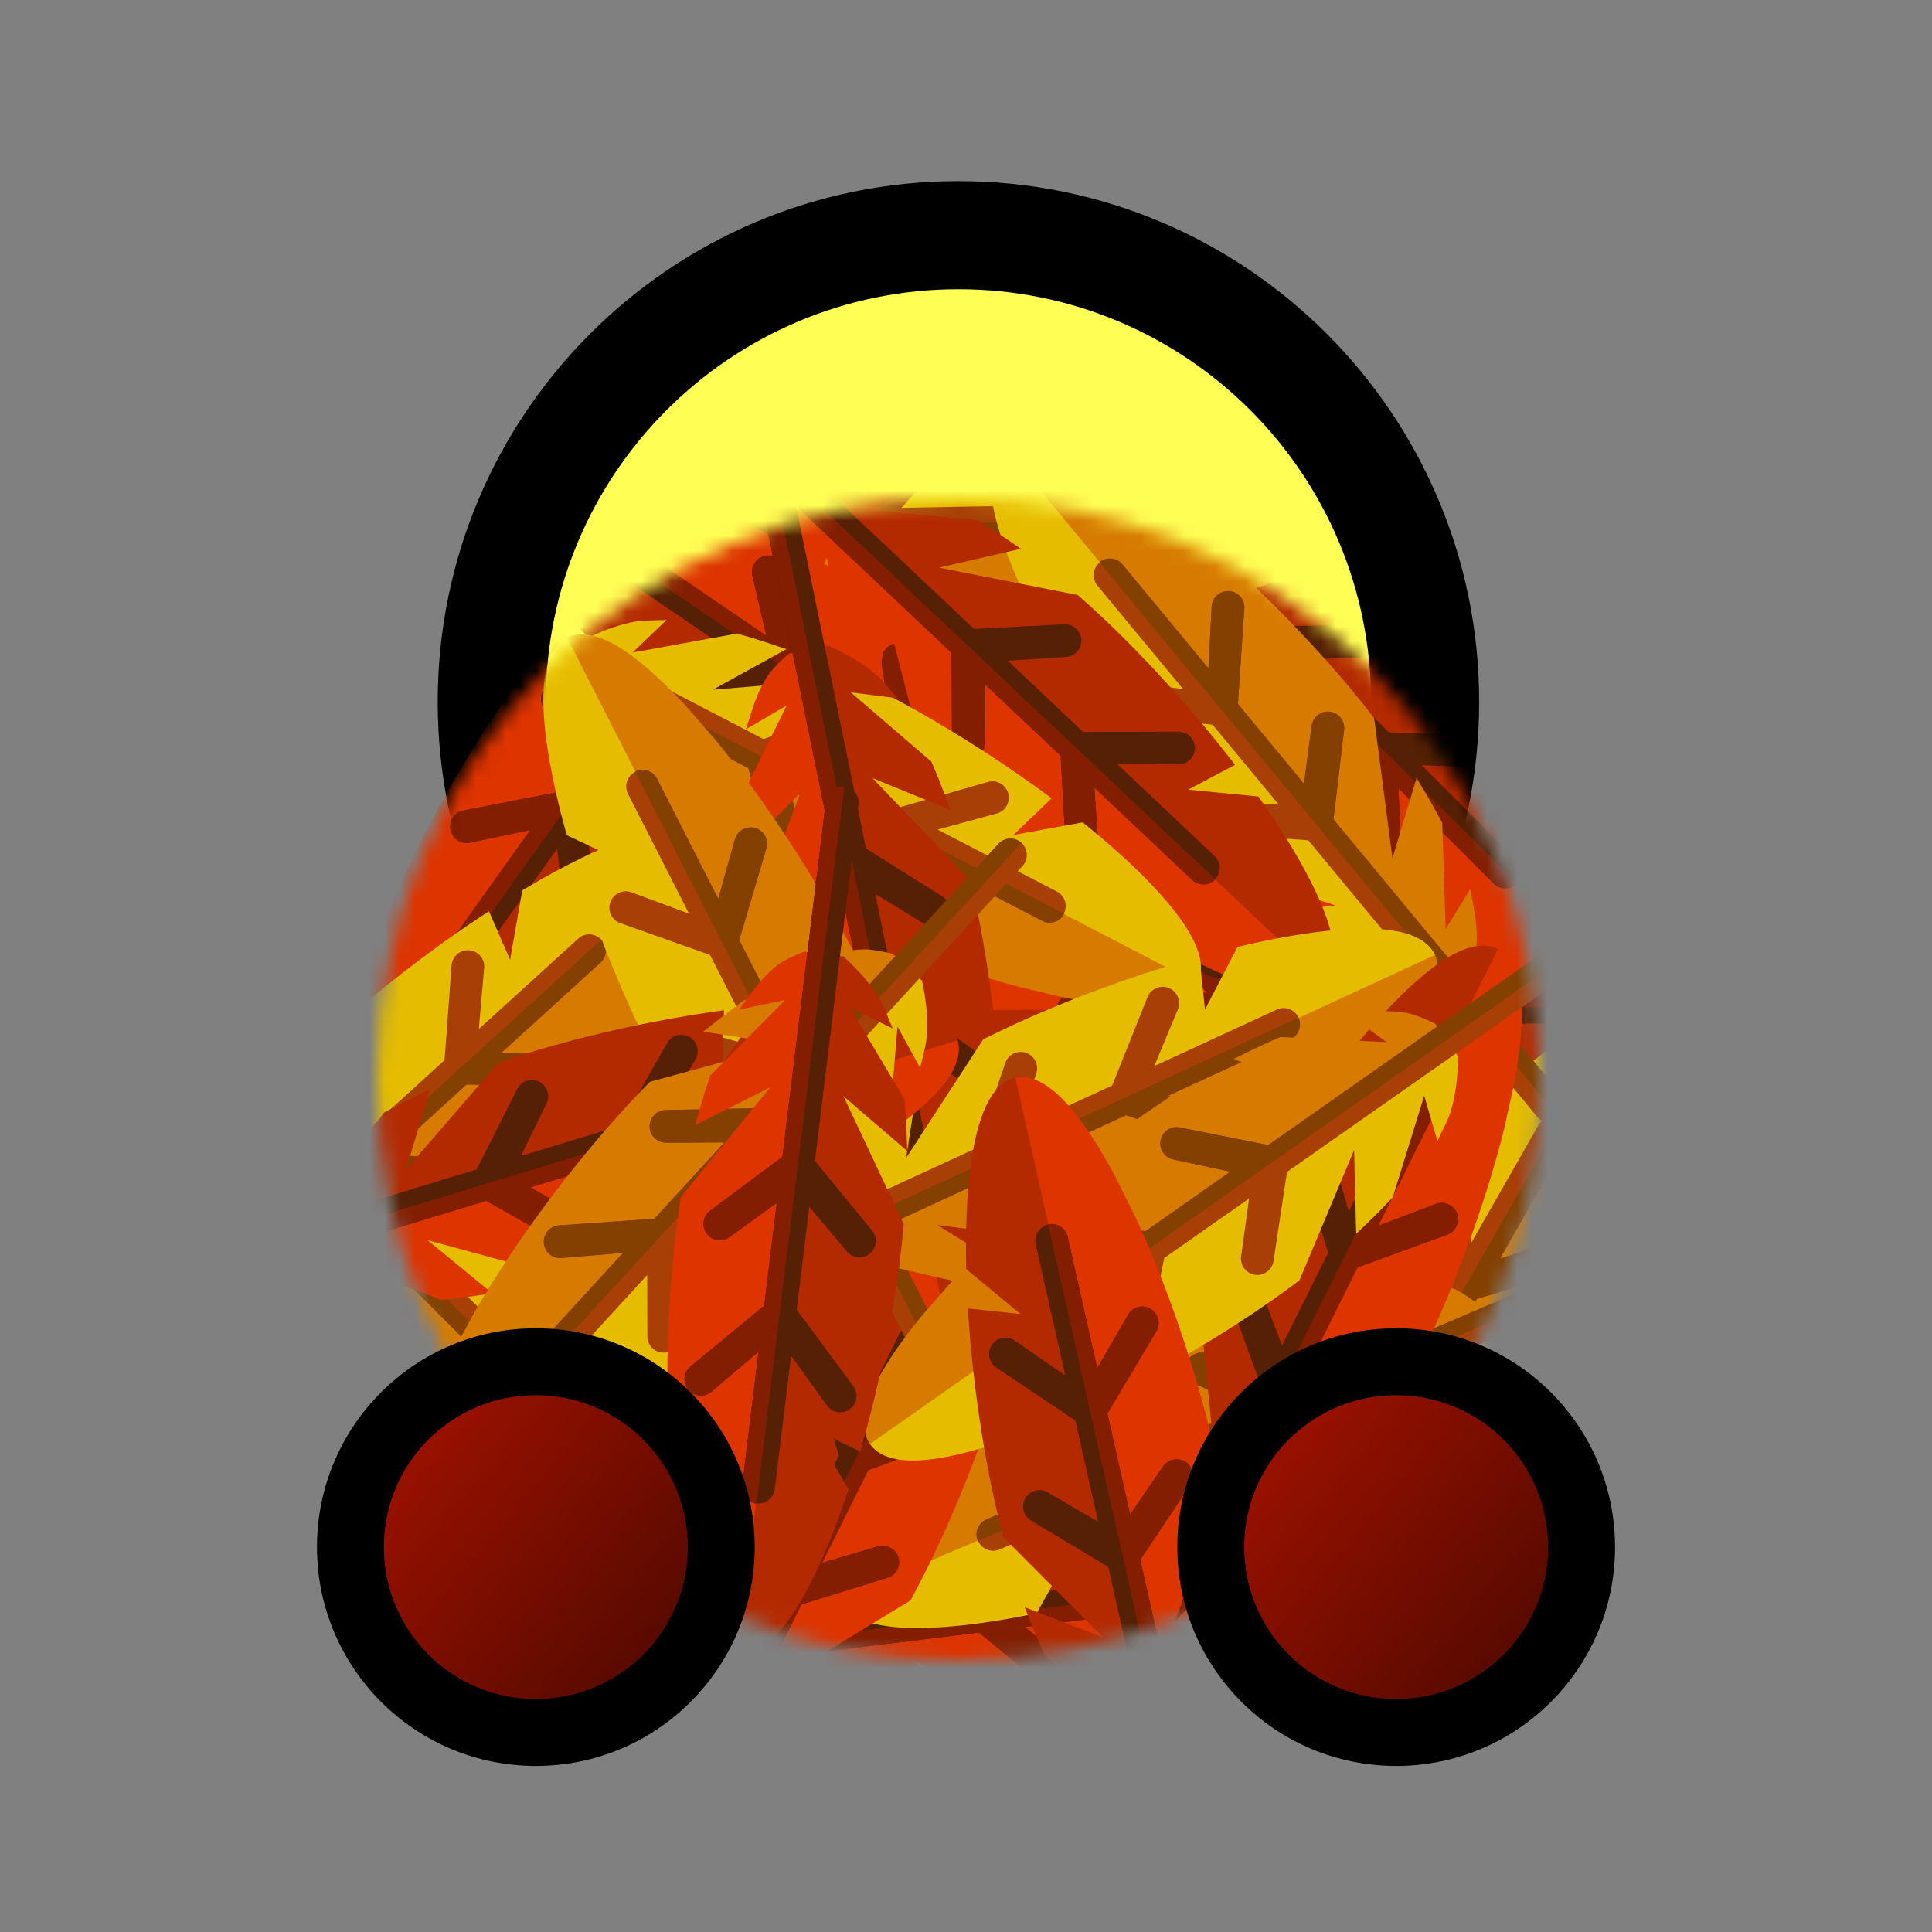 <svg width="128" height="128" viewBox="0 0 128 128" fill="none" xmlns="http://www.w3.org/2000/svg">
<rect x="0" y="0" width="128" height="128" fill="#808080" stroke="none"/>
<path d="M32.58 46.501C32.58 63.577 46.423 77.419 63.499 77.419C80.575 77.418 94.418 63.575 94.418 46.499C94.418 29.423 80.575 15.581 63.499 15.581C46.423 15.582 32.58 29.425 32.58 46.501Z" fill="#FFFE55"/>
<path fill-rule="evenodd" clip-rule="evenodd" d="M90.838 46.499C90.838 31.4 78.598 19.161 63.499 19.161C48.4 19.162 36.16 31.402 36.16 46.501C36.16 61.6 48.4 73.839 63.499 73.839C78.598 73.838 90.838 61.598 90.838 46.499ZM63.499 12.001C82.552 12.001 97.998 27.446 97.998 46.499C97.998 65.552 82.552 80.998 63.499 80.999C44.446 80.999 29 65.554 29 46.501C29 27.448 44.446 12.002 63.499 12.001Z" fill="black"/>
<mask id="mask0" mask-type="alpha" maskUnits="userSpaceOnUse" x="25" y="33" width="77" height="78">
<path d="M25 71.503C25 92.766 42.237 110.002 63.5 110.001C84.763 110.001 102 92.763 102 71.5C102 50.237 84.763 33.001 63.5 33.001C42.237 33.002 25 50.24 25 71.503Z" fill="#8F8F8F"/>
</mask>
<g mask="url(#mask0)">
<path d="M107.559 65.569L74.573 32.583L73.625 33.528C73.625 33.528 73.248 34.763 73.248 35.511C73.248 36.249 73.374 37.069 73.622 37.95L74 39.293L75.382 36.492L76.266 43.472L76.332 43.575C76.712 44.16 77.108 44.735 77.52 45.298L78.238 46.283L79.331 40.829L81.408 49.968L81.506 50.074C81.994 50.594 82.49 51.106 82.994 51.61C86.868 55.484 91.63 59.333 96.057 62.168L98.636 63.72L98.651 63.729C103.224 66.288 106.222 66.907 107.559 65.569Z" fill="#DD3400"/>
<path d="M107.528 65.598C107.982 65.144 108.213 64.489 108.213 63.65C108.213 60.703 105.345 55.927 103.637 53.342L103.501 53.137L98.864 52.549L102.017 50.994L101.64 50.479C99.204 47.156 96.338 43.802 93.569 41.033C93.061 40.525 92.545 40.025 92.033 39.546L91.927 39.447L82.789 37.37L88.242 36.278L87.258 35.56C86.694 35.148 86.12 34.752 85.534 34.372L85.431 34.305L78.452 33.421L81.252 32.039L79.909 31.661C78.132 31.16 75.489 31.666 75.489 31.666L74.541 32.611L107.528 65.598Z" fill="#B42A00"/>
<path d="M92.822 56.36L92.654 52.228L98.969 58.545C99.174 58.742 99.448 58.85 99.733 58.847C100.017 58.844 100.288 58.73 100.489 58.529C100.69 58.328 100.804 58.056 100.807 57.772C100.81 57.488 100.701 57.214 100.505 57.009L94.189 50.694L98.321 50.861C98.603 50.852 98.87 50.733 99.066 50.531C99.262 50.328 99.371 50.057 99.371 49.776C99.371 49.494 99.262 49.223 99.066 49.02C98.87 48.818 98.603 48.699 98.321 48.69L92.018 48.522L87.165 43.669L90.988 43.528C91.276 43.528 91.552 43.414 91.755 43.21C91.959 43.007 92.073 42.73 92.073 42.443C92.073 42.155 91.959 41.879 91.755 41.675C91.552 41.471 91.276 41.357 90.988 41.357L84.993 41.498L68.186 24.69C68.085 24.588 67.965 24.506 67.833 24.45C67.701 24.394 67.559 24.365 67.415 24.364C67.272 24.363 67.13 24.391 66.997 24.446C66.864 24.5 66.744 24.581 66.642 24.682C66.541 24.784 66.46 24.904 66.406 25.037C66.351 25.17 66.324 25.312 66.324 25.456C66.325 25.599 66.355 25.741 66.41 25.873C66.466 26.006 66.548 26.125 66.651 26.226L83.458 43.032L83.317 49.028C83.317 49.627 83.803 50.114 84.402 50.114C85.002 50.114 85.466 49.627 85.489 49.028L85.629 45.204L90.483 50.057L90.65 56.36C90.65 56.648 90.765 56.924 90.968 57.128C91.172 57.332 91.448 57.446 91.736 57.446C92.024 57.446 92.3 57.332 92.504 57.128C92.707 56.924 92.822 56.648 92.822 56.36Z" fill="#552003"/>
<path d="M92.821 56.361L92.653 52.229L98.969 58.545C99.173 58.748 99.449 58.863 99.736 58.863C100.024 58.863 100.3 58.748 100.504 58.545L66.65 24.69C66.438 24.902 66.332 25.18 66.332 25.458C66.332 25.736 66.438 26.014 66.65 26.225L83.457 43.033L83.317 49.028C83.317 49.627 83.803 50.114 84.402 50.114C85.002 50.114 85.466 49.627 85.488 49.028L85.629 45.204L90.482 50.058L90.65 56.361C90.65 56.648 90.764 56.925 90.968 57.128C91.172 57.332 91.448 57.446 91.736 57.446C92.024 57.446 92.3 57.332 92.503 57.128C92.707 56.925 92.821 56.648 92.821 56.361Z" fill="#831E00"/>
<path d="M57.635 114.06L24.648 81.074L23.7 82.02C23.7 82.02 23.324 83.254 23.324 84.002C23.324 84.741 23.45 85.561 23.697 86.442L24.076 87.785L25.457 84.984L26.342 91.964L26.408 92.067C26.788 92.652 27.184 93.227 27.596 93.79L28.314 94.774L29.407 89.321L31.484 98.459L31.582 98.565C32.063 99.078 32.562 99.595 33.069 100.102C36.944 103.976 41.706 107.824 46.133 110.66L48.712 112.212L48.726 112.22C53.3 114.779 56.297 115.398 57.635 114.06Z" fill="#D67B00"/>
<path d="M57.603 114.09C58.057 113.636 58.288 112.981 58.288 112.141C58.288 109.195 55.421 104.418 53.712 101.833L53.577 101.628L48.94 101.041L52.092 99.486L51.715 98.971C49.28 95.648 46.413 92.293 43.645 89.525C43.137 89.017 42.62 88.516 42.109 88.038L42.002 87.939L32.864 85.862L38.318 84.769L37.333 84.052C36.77 83.639 36.195 83.243 35.61 82.864L35.507 82.797L28.527 81.913L31.328 80.531L29.985 80.153C28.207 79.652 25.565 80.158 25.565 80.158L24.617 81.103L57.603 114.09Z" fill="#E5BC00"/>
<path d="M42.897 104.853L42.729 100.721L49.045 107.037C49.25 107.234 49.524 107.342 49.808 107.339C50.092 107.336 50.364 107.222 50.565 107.021C50.766 106.82 50.88 106.548 50.883 106.264C50.885 105.98 50.777 105.706 50.58 105.501L44.264 99.186L48.396 99.354C48.68 99.347 48.95 99.23 49.148 99.027C49.346 98.824 49.457 98.552 49.457 98.268C49.457 97.984 49.346 97.712 49.148 97.509C48.95 97.306 48.68 97.189 48.396 97.182L42.093 97.014L37.24 92.161L41.063 92.02C41.351 92.02 41.627 91.906 41.831 91.702C42.035 91.499 42.149 91.223 42.149 90.935C42.149 90.647 42.035 90.371 41.831 90.167C41.627 89.964 41.351 89.849 41.063 89.849L35.069 89.99L18.261 73.183C18.161 73.079 18.041 72.995 17.909 72.938C17.776 72.88 17.633 72.849 17.489 72.848C17.344 72.846 17.201 72.873 17.067 72.928C16.933 72.982 16.811 73.063 16.709 73.165C16.607 73.267 16.526 73.389 16.471 73.523C16.417 73.657 16.389 73.8 16.391 73.945C16.392 74.089 16.423 74.232 16.48 74.365C16.538 74.498 16.621 74.617 16.726 74.717L33.533 91.525L33.392 97.52C33.392 98.12 33.879 98.606 34.478 98.606C35.078 98.606 35.542 98.12 35.564 97.52L35.705 93.696L40.558 98.55L40.726 104.853C40.726 105.141 40.84 105.417 41.044 105.621C41.247 105.824 41.523 105.939 41.811 105.939C42.099 105.939 42.375 105.824 42.579 105.621C42.782 105.417 42.897 105.141 42.897 104.853L42.897 104.853Z" fill="#A73F06"/>
<path d="M42.897 104.853L42.729 100.72L49.045 107.037C49.248 107.24 49.525 107.355 49.812 107.355C50.1 107.355 50.376 107.24 50.58 107.037L16.726 73.182C16.514 73.394 16.408 73.671 16.408 73.949C16.408 74.227 16.514 74.505 16.727 74.717L33.534 91.524L33.393 97.519C33.393 98.119 33.879 98.605 34.478 98.605C35.078 98.605 35.543 98.119 35.565 97.519L35.705 93.695L40.559 98.549L40.727 104.852C40.727 105.14 40.841 105.416 41.044 105.62C41.248 105.824 41.524 105.938 41.812 105.938C42.1 105.938 42.376 105.824 42.58 105.62C42.783 105.416 42.898 105.14 42.898 104.852L42.897 104.853Z" fill="#834000"/>
<path d="M108.324 65.504L85.173 106.004L86.334 106.669C86.334 106.669 87.624 106.708 88.346 106.511C89.058 106.317 89.817 105.98 90.601 105.51L91.797 104.791L88.732 104.195L95.234 101.506L95.315 101.415C95.781 100.895 96.231 100.361 96.666 99.816L97.427 98.864L91.878 99.244L100.149 94.837L100.225 94.713C100.593 94.116 100.96 93.498 101.316 92.875C104.035 88.118 106.496 82.512 108.067 77.495L108.887 74.599L108.891 74.582C110.157 69.497 109.966 66.442 108.324 65.504Z" fill="#D67B00"/>
<path d="M108.36 65.526C107.802 65.208 107.109 65.158 106.3 65.379C103.457 66.153 99.603 70.176 97.558 72.504L97.396 72.689L98.048 77.317L95.719 74.684L95.321 75.183C92.756 78.407 90.273 82.054 88.33 85.454C87.973 86.078 87.627 86.708 87.299 87.327L87.232 87.455L87.631 96.818L85.143 91.845L84.709 92.982C84.46 93.634 84.229 94.293 84.016 94.958L83.979 95.075L84.961 102.041L82.892 99.702L82.88 101.097C82.864 102.944 84.047 105.361 84.047 105.361L85.208 106.027L108.36 65.526Z" fill="#E5BC00"/>
<path d="M103.315 82.144L99.373 83.392L103.805 75.638C103.938 75.389 103.969 75.098 103.89 74.826C103.812 74.555 103.631 74.325 103.386 74.185C103.141 74.044 102.85 74.005 102.577 74.076C102.303 74.146 102.068 74.32 101.92 74.561L97.488 82.314L96.563 78.284C96.48 78.014 96.296 77.787 96.049 77.651C95.801 77.514 95.511 77.48 95.239 77.554C94.966 77.628 94.734 77.806 94.59 78.049C94.446 78.291 94.402 78.581 94.468 78.855L95.964 84.981L92.558 90.939L91.417 87.287C91.341 87.009 91.158 86.773 90.908 86.63C90.658 86.487 90.361 86.449 90.083 86.525C89.805 86.601 89.569 86.784 89.426 87.034C89.283 87.284 89.246 87.581 89.321 87.859L91.034 93.605L79.238 114.241C79.165 114.365 79.118 114.502 79.099 114.644C79.08 114.786 79.089 114.931 79.126 115.069C79.163 115.208 79.228 115.338 79.315 115.451C79.403 115.565 79.512 115.66 79.637 115.731C79.761 115.803 79.899 115.848 80.041 115.866C80.183 115.884 80.328 115.873 80.466 115.835C80.604 115.796 80.733 115.731 80.846 115.642C80.959 115.553 81.053 115.443 81.123 115.318L92.919 94.683L98.74 93.242C99.017 93.166 99.254 92.984 99.397 92.734C99.54 92.484 99.577 92.187 99.502 91.909C99.344 91.33 98.753 91.011 98.169 91.147L94.443 92.017L97.849 86.058L103.887 84.239C104.024 84.201 104.153 84.137 104.266 84.05C104.378 83.963 104.473 83.854 104.544 83.73C104.614 83.606 104.66 83.47 104.678 83.329C104.696 83.187 104.686 83.043 104.649 82.906C104.611 82.768 104.547 82.639 104.46 82.527C104.372 82.414 104.264 82.32 104.14 82.249C104.016 82.178 103.88 82.132 103.738 82.114C103.597 82.096 103.453 82.106 103.316 82.144L103.315 82.144Z" fill="#A73F06"/>
<path d="M103.316 82.145L99.373 83.393L103.805 75.639C103.948 75.389 103.986 75.092 103.91 74.815C103.835 74.537 103.652 74.301 103.402 74.158L79.642 115.723C79.902 115.871 80.198 115.901 80.466 115.827C80.603 115.79 80.732 115.726 80.845 115.639C80.958 115.552 81.052 115.443 81.123 115.319L92.919 94.684L98.74 93.243C99.017 93.167 99.254 92.984 99.397 92.734C99.54 92.484 99.577 92.188 99.502 91.91C99.344 91.331 98.753 91.011 98.169 91.147L94.443 92.018L97.848 86.059L103.887 84.24C104.024 84.202 104.153 84.138 104.266 84.05C104.378 83.963 104.473 83.855 104.544 83.731C104.614 83.607 104.66 83.471 104.678 83.329C104.696 83.188 104.686 83.044 104.649 82.906C104.611 82.769 104.547 82.64 104.46 82.527C104.372 82.415 104.264 82.32 104.14 82.249C104.016 82.178 103.88 82.133 103.738 82.115C103.597 82.097 103.453 82.107 103.316 82.144L103.316 82.145Z" fill="#834000"/>
<path d="M24.444 71.892L51.528 33.909L50.439 33.131C50.439 33.131 49.159 32.963 48.421 33.087C47.693 33.208 46.905 33.468 46.077 33.858L44.815 34.453L47.805 35.353L41.068 37.378L40.977 37.461C40.482 37.912 39.977 38.403 39.473 38.917L38.622 39.788L44.181 39.965L35.51 43.523L35.422 43.638C34.99 44.204 34.566 44.777 34.153 45.357C30.972 49.819 27.964 55.151 25.898 59.986L24.793 62.786L24.788 62.802C23.02 67.735 22.904 70.793 24.444 71.892Z" fill="#DD3400"/>
<path d="M24.411 71.866C24.933 72.238 25.617 72.357 26.445 72.219C29.352 71.732 33.589 68.115 35.856 66.003L36.035 65.835L35.849 61.165L37.904 64.017L38.349 63.561C41.223 60.609 44.059 57.228 46.333 54.041C46.749 53.455 47.158 52.862 47.545 52.28L47.625 52.158L48.163 42.803L50.142 48.001L50.688 46.912C51.001 46.288 51.297 45.656 51.574 45.015L51.623 44.903L51.342 37.873L53.167 40.407L53.318 39.019C53.519 37.184 52.583 34.662 52.583 34.662L51.495 33.882L24.411 71.866Z" fill="#B42A00"/>
<path d="M31.091 55.835L35.139 54.987L29.953 62.259C29.793 62.494 29.732 62.782 29.782 63.061C29.832 63.34 29.989 63.589 30.22 63.754C30.451 63.919 30.738 63.987 31.018 63.943C31.299 63.899 31.551 63.747 31.721 63.52L36.906 56.248L37.424 60.351C37.475 60.631 37.635 60.88 37.868 61.044C38.102 61.208 38.39 61.274 38.672 61.227C38.953 61.179 39.204 61.023 39.372 60.792C39.539 60.561 39.609 60.274 39.566 59.992L38.689 53.748L42.674 48.159L43.444 51.907C43.492 52.191 43.65 52.444 43.885 52.611C44.119 52.779 44.411 52.846 44.695 52.798C44.979 52.751 45.232 52.592 45.4 52.358C45.567 52.123 45.634 51.832 45.586 51.548L44.457 45.659L58.257 26.306C58.339 26.19 58.398 26.058 58.43 25.919C58.462 25.78 58.467 25.637 58.443 25.496C58.42 25.355 58.369 25.221 58.293 25.1C58.218 24.979 58.119 24.874 58.003 24.791C57.887 24.709 57.755 24.65 57.616 24.618C57.477 24.586 57.334 24.581 57.193 24.605C57.052 24.628 56.918 24.679 56.797 24.755C56.676 24.831 56.571 24.929 56.489 25.045L42.689 44.398L36.753 45.249C36.613 45.273 36.478 45.324 36.357 45.4C36.236 45.475 36.131 45.574 36.048 45.69C35.966 45.806 35.907 45.937 35.874 46.076C35.842 46.215 35.838 46.359 35.862 46.5C35.961 47.092 36.517 47.468 37.112 47.392L40.906 46.898L36.921 52.487L30.732 53.693C30.592 53.717 30.457 53.768 30.336 53.844C30.215 53.919 30.11 54.018 30.027 54.134C29.945 54.25 29.886 54.381 29.854 54.52C29.822 54.659 29.817 54.803 29.841 54.944C29.864 55.085 29.915 55.219 29.991 55.34C30.067 55.461 30.165 55.566 30.281 55.649C30.397 55.731 30.529 55.791 30.668 55.823C30.807 55.855 30.951 55.859 31.091 55.836L31.091 55.835Z" fill="#552003"/>
<path d="M31.091 55.835L35.139 54.987L29.953 62.259C29.87 62.375 29.811 62.506 29.779 62.645C29.747 62.784 29.742 62.928 29.766 63.069C29.79 63.209 29.841 63.344 29.916 63.465C29.992 63.586 30.09 63.691 30.207 63.773L58.003 24.792C57.759 24.617 57.467 24.559 57.193 24.605C56.919 24.651 56.663 24.802 56.489 25.045L42.689 44.398L36.753 45.249C36.613 45.273 36.478 45.324 36.357 45.4C36.236 45.475 36.131 45.574 36.048 45.69C35.966 45.806 35.907 45.937 35.874 46.076C35.842 46.215 35.838 46.359 35.862 46.5C35.961 47.092 36.517 47.469 37.112 47.392L40.906 46.898L36.921 52.487L30.732 53.693C30.592 53.717 30.457 53.768 30.336 53.844C30.215 53.919 30.11 54.018 30.027 54.134C29.945 54.25 29.886 54.381 29.854 54.52C29.822 54.659 29.817 54.803 29.841 54.944C29.864 55.085 29.915 55.219 29.991 55.34C30.067 55.461 30.165 55.566 30.281 55.649C30.397 55.731 30.529 55.791 30.668 55.823C30.807 55.855 30.951 55.859 31.091 55.836L31.091 55.835Z" fill="#831E00"/>
<path d="M89.648 34.163L43.007 35.015L43.029 36.354C43.029 36.354 43.657 37.482 44.195 38.001L44.195 38.002C44.727 38.514 45.405 38.992 46.21 39.425L47.44 40.085L46.383 37.146L52.021 41.354L52.141 41.377C52.799 41.507 53.494 41.62 54.207 41.719L55.413 41.885L52.247 37.313L60.266 42.161L60.411 42.164C61.113 42.173 61.832 42.172 62.549 42.16C68.028 42.059 74.103 41.303 79.217 40.083L82.124 39.304L82.141 39.299C87.157 37.782 89.683 36.054 89.648 34.164L89.648 34.163Z" fill="#D67B00"/>
<path d="M89.648 34.206C89.637 33.564 89.325 32.943 88.721 32.361C86.6 30.316 81.171 29.064 78.124 28.5L77.883 28.455L74.241 31.386L75.31 28.036L74.677 27.951C70.595 27.398 66.19 27.133 62.275 27.204C61.557 27.217 60.838 27.242 60.139 27.278L59.994 27.285L52.156 32.423L55.154 27.739L53.955 27.949C53.267 28.069 52.583 28.208 51.903 28.366L51.784 28.393L46.303 32.804L47.252 29.829L46.048 30.533C44.454 31.465 42.984 33.719 42.984 33.719L43.006 35.057L89.648 34.206Z" fill="#E5BC00"/>
<path d="M72.79 38.382L69.7 35.635L78.629 35.472C78.912 35.459 79.178 35.337 79.372 35.13C79.566 34.924 79.671 34.65 79.666 34.367C79.661 34.084 79.546 33.815 79.344 33.615C79.144 33.416 78.873 33.303 78.59 33.301L69.66 33.464L72.648 30.606C72.838 30.397 72.939 30.122 72.93 29.84C72.921 29.557 72.802 29.289 72.598 29.093C72.395 28.897 72.123 28.788 71.841 28.789C71.558 28.79 71.287 28.901 71.085 29.099L66.591 33.52L59.728 33.645L62.28 30.795C62.48 30.587 62.59 30.309 62.584 30.021C62.579 29.733 62.459 29.459 62.252 29.26C62.045 29.06 61.767 28.95 61.479 28.956C61.191 28.961 60.917 29.08 60.717 29.288L56.658 33.701L32.892 34.135C32.75 34.138 32.609 34.168 32.478 34.225C32.348 34.282 32.23 34.364 32.131 34.467C32.032 34.57 31.954 34.691 31.902 34.824C31.849 34.956 31.824 35.098 31.826 35.24C31.829 35.383 31.86 35.524 31.917 35.654C31.974 35.785 32.056 35.903 32.158 36.002C32.261 36.101 32.382 36.179 32.515 36.231C32.648 36.283 32.789 36.309 32.932 36.306L56.696 35.873L60.915 40.135C61.017 40.234 61.138 40.312 61.271 40.364C61.404 40.416 61.545 40.442 61.688 40.439C61.831 40.437 61.971 40.406 62.102 40.349C62.233 40.292 62.351 40.21 62.45 40.107C62.866 39.675 62.838 39.004 62.422 38.572L59.767 35.816L66.629 35.691L71.283 39.946C71.386 40.044 71.507 40.122 71.639 40.175C71.772 40.227 71.914 40.252 72.056 40.25C72.199 40.247 72.34 40.216 72.47 40.159C72.601 40.102 72.719 40.02 72.818 39.918C72.917 39.815 72.995 39.694 73.047 39.561C73.1 39.428 73.125 39.287 73.122 39.144C73.12 39.002 73.089 38.861 73.032 38.73C72.975 38.6 72.893 38.481 72.79 38.382L72.79 38.382Z" fill="#A73F06"/>
<path d="M72.791 38.383L69.699 35.635L78.629 35.472C78.917 35.467 79.191 35.347 79.391 35.14C79.591 34.933 79.7 34.654 79.695 34.367L31.826 35.241C31.832 35.541 31.958 35.81 32.158 36.003C32.358 36.196 32.632 36.312 32.931 36.307L56.696 35.873L60.915 40.135C61.017 40.234 61.138 40.312 61.271 40.364C61.404 40.416 61.545 40.442 61.688 40.439C61.831 40.436 61.971 40.406 62.102 40.349C62.233 40.292 62.351 40.21 62.45 40.107C62.866 39.675 62.838 39.004 62.422 38.572L59.767 35.816L66.629 35.691L71.283 39.945C71.386 40.044 71.507 40.122 71.639 40.174C71.772 40.227 71.914 40.252 72.056 40.249C72.199 40.247 72.34 40.216 72.47 40.159C72.601 40.102 72.719 40.02 72.818 39.918C72.917 39.815 72.995 39.694 73.047 39.561C73.1 39.428 73.125 39.287 73.123 39.144C73.12 39.002 73.089 38.861 73.032 38.73C72.975 38.599 72.893 38.481 72.791 38.382L72.791 38.383Z" fill="#834000"/>
<path d="M97.457 103.052L51.154 108.725L51.315 110.054C51.315 110.054 52.056 111.111 52.646 111.572L52.646 111.573C53.227 112.027 53.951 112.433 54.797 112.78L56.088 113.309L54.733 110.495L60.776 114.097L60.898 114.108C61.566 114.169 62.269 114.21 62.988 114.234L64.206 114.275L60.582 110.055L69.061 114.047L69.206 114.034C69.915 113.971 70.624 113.895 71.331 113.809C76.77 113.143 82.734 111.761 87.695 110.019L90.506 108.943L90.522 108.937C95.355 106.909 97.688 104.929 97.458 103.052L97.457 103.052Z" fill="#DD3400"/>
<path d="M97.462 103.094C97.383 102.457 97.01 101.872 96.348 101.355C94.027 99.54 88.498 98.857 85.409 98.612L85.164 98.591L81.845 101.883L82.561 98.442L81.924 98.422C77.806 98.294 73.398 98.486 69.511 98.963C68.798 99.049 68.085 99.149 67.394 99.257L67.251 99.28L59.986 105.201L62.483 100.231L61.312 100.564C60.641 100.754 59.975 100.963 59.315 101.191L59.199 101.231L54.204 106.185L54.84 103.128L53.715 103.954C52.226 105.045 50.996 107.439 50.996 107.439L51.157 108.768L97.462 103.094Z" fill="#B42A00"/>
<path d="M81.126 108.991L77.768 106.579L86.633 105.493C86.914 105.452 87.167 105.302 87.339 105.077C87.511 104.851 87.588 104.567 87.553 104.286C87.519 104.004 87.376 103.748 87.154 103.57C86.933 103.393 86.651 103.31 86.369 103.337L77.504 104.424L80.18 101.272C80.349 101.044 80.422 100.76 80.384 100.479C80.346 100.199 80.2 99.944 79.977 99.769C79.753 99.595 79.471 99.515 79.189 99.546C78.908 99.576 78.65 99.716 78.469 99.934L74.456 104.798L67.643 105.632L69.887 102.533C69.975 102.42 70.04 102.292 70.078 102.154C70.116 102.017 70.127 101.874 70.109 101.732C70.092 101.59 70.047 101.454 69.977 101.33C69.907 101.206 69.813 101.096 69.701 101.009C69.588 100.921 69.46 100.856 69.322 100.818C69.185 100.78 69.041 100.769 68.9 100.786C68.758 100.804 68.621 100.849 68.497 100.919C68.373 100.989 68.264 101.083 68.176 101.195L64.596 106.006L41.003 108.897C40.861 108.914 40.725 108.959 40.6 109.029C40.476 109.099 40.367 109.193 40.279 109.305C40.192 109.418 40.127 109.546 40.089 109.684C40.051 109.821 40.04 109.965 40.057 110.106C40.075 110.248 40.12 110.384 40.19 110.509C40.26 110.633 40.354 110.742 40.466 110.83C40.578 110.917 40.707 110.982 40.844 111.02C40.982 111.059 41.125 111.069 41.267 111.052L64.859 108.161L69.496 111.964C69.608 112.052 69.737 112.116 69.874 112.154C70.011 112.193 70.155 112.203 70.296 112.186C70.438 112.169 70.575 112.123 70.699 112.053C70.823 111.983 70.932 111.889 71.02 111.777C71.389 111.304 71.292 110.64 70.833 110.253L67.907 107.787L74.72 106.952L79.79 110.702C79.902 110.79 80.03 110.855 80.168 110.893C80.305 110.931 80.449 110.942 80.59 110.925C80.732 110.907 80.868 110.862 80.993 110.792C81.117 110.722 81.226 110.628 81.314 110.516C81.401 110.403 81.466 110.275 81.504 110.137C81.543 110 81.553 109.856 81.536 109.715C81.519 109.573 81.474 109.437 81.403 109.312C81.333 109.188 81.239 109.079 81.127 108.991L81.126 108.991Z" fill="#552003"/>
<path d="M81.126 108.992L77.768 106.579L86.633 105.493C86.775 105.476 86.912 105.431 87.036 105.361C87.16 105.29 87.269 105.196 87.357 105.084C87.445 104.972 87.509 104.843 87.547 104.706C87.586 104.568 87.596 104.425 87.579 104.283L40.057 110.106C40.074 110.248 40.119 110.385 40.189 110.509C40.259 110.633 40.353 110.742 40.466 110.83C40.685 111.001 40.969 111.089 41.267 111.052L64.86 108.161L69.497 111.964C69.609 112.052 69.737 112.117 69.875 112.155C70.012 112.193 70.156 112.204 70.297 112.186C70.439 112.169 70.575 112.124 70.7 112.054C70.824 111.983 70.933 111.889 71.02 111.777C71.39 111.305 71.293 110.64 70.834 110.253L67.908 107.788L74.72 106.953L79.79 110.703C79.903 110.79 80.031 110.855 80.168 110.893C80.306 110.931 80.45 110.942 80.591 110.925C80.733 110.908 80.869 110.862 80.993 110.792C81.118 110.722 81.227 110.628 81.314 110.516C81.402 110.404 81.467 110.275 81.505 110.138C81.543 110 81.554 109.857 81.537 109.715C81.519 109.574 81.474 109.437 81.404 109.313C81.334 109.189 81.24 109.08 81.128 108.992L81.126 108.992Z" fill="#831E00"/>
<path d="M60.038 66.995L106.687 66.72L106.681 65.381C106.681 65.381 106.068 64.245 105.535 63.72L105.535 63.719C105.011 63.2 104.339 62.713 103.538 62.271L102.317 61.596L103.337 64.547L97.752 60.27L97.632 60.245C96.948 60.103 96.261 59.981 95.571 59.878L94.367 59.697L97.477 64.308L89.517 59.361L89.372 59.357C88.66 59.338 87.947 59.33 87.235 59.335C81.755 59.367 75.671 60.049 70.542 61.205L67.625 61.948L67.609 61.953C62.574 63.407 60.027 65.103 60.038 66.995Z" fill="#DD3400"/>
<path d="M60.039 66.952C60.043 67.595 60.347 68.219 60.944 68.809C63.04 70.88 68.453 72.199 71.492 72.8L71.733 72.848L75.411 69.963L74.301 73.298L74.932 73.392C79.007 73.995 83.407 74.315 87.323 74.292C88.036 74.287 88.749 74.272 89.461 74.244L89.606 74.238L97.507 69.198L94.451 73.845L95.653 73.65C96.342 73.539 97.028 73.408 97.71 73.259L97.829 73.232L103.364 68.89L102.378 71.853L103.591 71.163C105.197 70.251 106.695 68.016 106.695 68.016L106.689 66.677L60.039 66.952Z" fill="#B42A00"/>
<path d="M76.947 62.985L80.004 65.77L71.073 65.823C70.791 65.834 70.524 65.953 70.329 66.157C70.134 66.361 70.026 66.632 70.028 66.915C70.029 67.197 70.141 67.467 70.338 67.668C70.535 67.87 70.803 67.986 71.085 67.994L80.016 67.942L76.993 70.763C76.8 70.97 76.695 71.243 76.701 71.526C76.706 71.809 76.822 72.078 77.023 72.277C77.224 72.476 77.495 72.588 77.778 72.591C78.061 72.593 78.333 72.485 78.538 72.289L83.087 67.924L89.951 67.883L87.363 70.702C87.161 70.906 87.048 71.183 87.05 71.471C87.052 71.759 87.168 72.035 87.372 72.237C87.577 72.439 87.854 72.552 88.142 72.55C88.43 72.549 88.705 72.433 88.908 72.228L93.021 67.865L116.79 67.725C117.078 67.723 117.354 67.607 117.556 67.402C117.758 67.197 117.871 66.921 117.87 66.633C117.868 66.345 117.752 66.069 117.547 65.867C117.342 65.665 117.066 65.552 116.778 65.554L93.009 65.694L88.844 61.379C88.743 61.279 88.622 61.2 88.49 61.146C88.358 61.092 88.217 61.065 88.074 61.066C87.932 61.067 87.791 61.096 87.659 61.151C87.528 61.206 87.409 61.287 87.309 61.389C86.887 61.815 86.907 62.487 87.317 62.924L89.938 65.712L83.075 65.752L78.473 61.441C78.372 61.339 78.252 61.258 78.12 61.203C77.987 61.148 77.845 61.12 77.702 61.12C77.558 61.121 77.417 61.149 77.284 61.205C77.152 61.26 77.032 61.341 76.931 61.443C76.831 61.545 76.751 61.666 76.697 61.799C76.643 61.931 76.617 62.074 76.618 62.217C76.619 62.361 76.649 62.502 76.706 62.634C76.762 62.766 76.844 62.885 76.947 62.985L76.947 62.985Z" fill="#552003"/>
<path d="M76.947 62.985L80.004 65.77L71.073 65.823C70.93 65.824 70.789 65.853 70.658 65.908C70.526 65.963 70.407 66.044 70.307 66.145C70.207 66.247 70.127 66.367 70.074 66.499C70.02 66.631 69.993 66.772 69.993 66.915L117.87 66.633C117.869 66.49 117.84 66.349 117.785 66.218C117.729 66.086 117.649 65.967 117.547 65.867C117.446 65.766 117.326 65.687 117.193 65.633C117.061 65.579 116.92 65.552 116.777 65.554L93.009 65.694L88.844 61.379C88.743 61.279 88.623 61.2 88.49 61.146C88.358 61.092 88.217 61.065 88.074 61.066C87.932 61.067 87.791 61.096 87.659 61.151C87.528 61.206 87.409 61.287 87.309 61.389C86.887 61.815 86.907 62.487 87.317 62.924L89.938 65.712L83.075 65.752L78.473 61.441C78.372 61.339 78.252 61.258 78.12 61.203C77.987 61.148 77.845 61.12 77.702 61.12C77.559 61.121 77.417 61.149 77.284 61.205C77.152 61.26 77.032 61.341 76.931 61.443C76.831 61.545 76.751 61.666 76.697 61.799C76.643 61.931 76.617 62.074 76.618 62.217C76.619 62.361 76.649 62.502 76.706 62.634C76.762 62.766 76.844 62.885 76.947 62.985Z" fill="#831E00"/>
<path d="M47.212 55.523L12.705 86.915L13.604 87.907C13.604 87.907 14.82 88.341 15.568 88.376L15.568 88.376C16.305 88.411 17.13 88.324 18.022 88.118L19.381 87.804L16.648 86.292L23.662 85.738L23.768 85.676C24.347 85.34 24.945 84.968 25.546 84.572L26.563 83.901L21.167 82.552L30.394 80.909L30.504 80.815C31.047 80.353 31.582 79.882 32.109 79.402C36.162 75.715 40.231 71.141 43.272 66.852L44.944 64.349L44.954 64.335C47.725 59.887 48.485 56.922 47.212 55.523L47.212 55.523Z" fill="#D67B00"/>
<path d="M47.24 55.556C46.808 55.081 46.164 54.82 45.326 54.78C42.383 54.641 37.476 57.28 34.813 58.864L34.602 58.99L33.796 63.594L32.392 60.371L31.86 60.724C28.425 62.999 24.94 65.704 22.043 68.339C21.511 68.823 20.987 69.315 20.485 69.803L20.381 69.905L17.875 78.934L17.042 73.436L16.277 74.385C15.839 74.928 15.416 75.484 15.01 76.051L14.939 76.15L13.726 83.08L12.478 80.218L12.037 81.541C11.453 83.293 11.833 85.957 11.833 85.957L12.733 86.948L47.24 55.556Z" fill="#E5BC00"/>
<path d="M37.319 69.809L33.183 69.782L39.79 63.772C39.994 63.575 40.112 63.308 40.122 63.025C40.131 62.743 40.03 62.468 39.84 62.259C39.649 62.05 39.385 61.923 39.103 61.906C38.821 61.889 38.543 61.982 38.329 62.166L31.723 68.176L32.084 64.056C32.089 63.774 31.983 63.502 31.79 63.296C31.597 63.09 31.331 62.968 31.05 62.954C30.768 62.941 30.492 63.038 30.28 63.224C30.068 63.411 29.938 63.673 29.916 63.954L29.451 70.242L24.374 74.861L24.414 71.035C24.427 70.748 24.326 70.466 24.132 70.253C23.939 70.04 23.668 69.913 23.381 69.899C23.093 69.886 22.811 69.987 22.599 70.181C22.386 70.375 22.258 70.645 22.245 70.933L22.103 76.927L4.52 92.923C4.415 93.019 4.329 93.135 4.268 93.264C4.208 93.393 4.173 93.532 4.166 93.675C4.16 93.817 4.181 93.959 4.229 94.094C4.278 94.228 4.352 94.351 4.448 94.457C4.544 94.562 4.659 94.647 4.788 94.708C4.917 94.769 5.057 94.804 5.2 94.81C5.342 94.817 5.484 94.796 5.618 94.747C5.753 94.699 5.876 94.625 5.981 94.529L23.563 78.534L29.545 78.957C29.688 78.964 29.83 78.943 29.964 78.895C30.098 78.846 30.222 78.772 30.327 78.676C30.433 78.58 30.518 78.464 30.579 78.335C30.64 78.206 30.674 78.067 30.681 77.924C30.709 77.325 30.245 76.838 29.648 76.788L25.835 76.467L30.912 71.849L37.216 71.979C37.504 71.993 37.785 71.891 37.998 71.697C38.211 71.504 38.339 71.233 38.352 70.945C38.359 70.803 38.337 70.661 38.289 70.526C38.241 70.392 38.166 70.269 38.071 70.163C37.877 69.95 37.606 69.823 37.319 69.809Z" fill="#A73F06"/>
<path d="M37.319 69.81L33.183 69.783L39.79 63.772C40.003 63.579 40.13 63.308 40.144 63.021C40.157 62.733 40.056 62.452 39.862 62.239L4.448 94.457C4.649 94.678 4.922 94.798 5.199 94.811C5.341 94.818 5.484 94.796 5.618 94.748C5.752 94.7 5.875 94.626 5.981 94.529L23.563 78.534L29.545 78.958C29.687 78.965 29.83 78.944 29.964 78.895C30.098 78.847 30.222 78.773 30.327 78.677C30.433 78.581 30.518 78.465 30.579 78.336C30.64 78.207 30.674 78.067 30.681 77.925C30.709 77.326 30.245 76.839 29.648 76.789L25.834 76.468L30.912 71.849L37.216 71.98C37.504 71.993 37.785 71.892 37.998 71.698C38.211 71.504 38.338 71.234 38.352 70.946C38.359 70.804 38.337 70.661 38.289 70.527C38.241 70.393 38.166 70.269 38.071 70.164C37.877 69.951 37.606 69.824 37.319 69.81Z" fill="#834000"/>
<path d="M55.63 106.018L98.533 87.7L98.009 86.469C98.009 86.469 97.003 85.658 96.308 85.38L96.308 85.38C95.624 85.105 94.816 84.917 93.905 84.818L92.519 84.669L94.602 86.995L87.796 85.214L87.676 85.237C87.018 85.365 86.331 85.52 85.633 85.697L84.453 85.996L89.106 89.043L79.852 87.565L79.716 87.617C79.062 87.872 78.397 88.143 77.737 88.424C72.698 90.576 67.353 93.56 63.071 96.612L60.67 98.427L60.656 98.438C56.578 101.728 54.887 104.278 55.629 106.018L55.63 106.018Z" fill="#D67B00"/>
<path d="M55.614 105.98C55.867 106.57 56.389 107.027 57.167 107.34C59.902 108.438 65.403 107.558 68.439 106.935L68.679 106.887L70.953 102.802L71.221 106.307L71.838 106.149C75.83 105.127 80.011 103.718 83.612 102.18C84.268 101.901 84.918 101.61 85.564 101.309L85.696 101.248L91.028 93.541L90.01 99.009L91.043 98.364C91.636 97.994 92.218 97.609 92.788 97.207L92.888 97.135L96.309 90.989L96.548 94.102L97.399 92.997C98.526 91.535 99.042 88.894 99.042 88.894L98.518 87.662L55.614 105.98Z" fill="#E5BC00"/>
<path d="M69.667 95.774L73.564 97.158L65.35 100.665C65.09 100.782 64.887 100.996 64.784 101.261C64.68 101.526 64.685 101.821 64.796 102.082C64.908 102.344 65.118 102.551 65.381 102.66C65.644 102.768 65.939 102.769 66.202 102.663L74.416 99.156L72.721 102.927C72.623 103.192 72.633 103.485 72.748 103.743C72.863 104.001 73.073 104.204 73.335 104.31C73.597 104.415 73.89 104.414 74.151 104.307C74.413 104.2 74.622 103.995 74.735 103.737L77.24 97.95L83.553 95.254L82.258 98.856C82.153 99.122 82.158 99.42 82.271 99.683C82.384 99.947 82.597 100.155 82.864 100.261C83.13 100.368 83.427 100.365 83.692 100.254C83.956 100.142 84.165 99.93 84.273 99.664L86.376 94.049L108.237 84.715C108.502 84.602 108.711 84.389 108.818 84.121C108.925 83.854 108.922 83.555 108.809 83.291C108.696 83.026 108.482 82.817 108.215 82.71C107.948 82.602 107.649 82.606 107.384 82.719L85.524 92.052L80.014 89.687C79.881 89.634 79.74 89.608 79.597 89.609C79.455 89.61 79.314 89.64 79.183 89.696C79.051 89.752 78.932 89.833 78.833 89.935C78.733 90.037 78.654 90.158 78.601 90.29C78.378 90.846 78.657 91.458 79.204 91.702L82.7 93.258L76.388 95.953L70.476 93.759C70.209 93.652 69.91 93.655 69.645 93.768C69.38 93.881 69.171 94.095 69.064 94.362C68.957 94.629 68.96 94.928 69.073 95.193C69.186 95.457 69.4 95.666 69.667 95.774L69.667 95.774Z" fill="#A73F06"/>
<path d="M69.667 95.774L73.564 97.158L65.349 100.665C65.085 100.778 64.876 100.992 64.769 101.259C64.661 101.526 64.665 101.824 64.777 102.089L108.809 83.291C108.691 83.015 108.473 82.813 108.215 82.709C107.957 82.606 107.659 82.601 107.384 82.718L85.524 92.051L80.013 89.687C79.881 89.634 79.74 89.607 79.597 89.609C79.454 89.61 79.314 89.64 79.182 89.696C79.051 89.752 78.932 89.833 78.832 89.935C78.733 90.037 78.654 90.157 78.601 90.29C78.378 90.846 78.656 91.458 79.204 91.702L82.7 93.257L76.388 95.952L70.476 93.759C70.209 93.651 69.91 93.655 69.645 93.768C69.38 93.881 69.171 94.094 69.064 94.361C68.957 94.629 68.96 94.927 69.073 95.192C69.186 95.457 69.399 95.666 69.667 95.773L69.667 95.774Z" fill="#834000"/>
<path d="M66.796 76.277L46.017 118.043L47.214 118.641C47.214 118.641 48.505 118.605 49.214 118.367C49.914 118.133 50.651 117.753 51.407 117.237L52.56 116.451L49.466 116.033L55.801 112.974L55.878 112.878C56.312 112.332 56.731 111.773 57.134 111.204L57.839 110.21L52.321 110.908L60.324 106.032L60.394 105.905C60.732 105.278 61.059 104.645 61.377 104.007C63.818 99.101 65.951 93.363 67.231 88.263L67.882 85.325L67.886 85.308C68.857 80.158 68.49 77.12 66.796 76.277Z" fill="#DD3400"/>
<path d="M66.834 76.298C66.259 76.012 65.565 76.002 64.769 76.269C61.975 77.206 58.358 81.444 56.452 83.886L56.3 84.08L57.218 88.662L54.741 86.168L54.373 86.689C51.998 90.055 49.729 93.84 47.985 97.346C47.665 97.989 47.355 98.638 47.064 99.275L47.004 99.407L47.941 108.731L45.171 103.909L44.803 105.07C44.592 105.735 44.399 106.406 44.225 107.082L44.195 107.201L45.577 114.099L43.377 111.884L43.445 113.278C43.536 115.122 44.856 117.466 44.856 117.466L46.054 118.064L66.834 76.298Z" fill="#B42A00"/>
<path d="M62.754 93.179L58.891 94.652L62.868 86.655C62.987 86.399 63 86.106 62.906 85.84C62.812 85.573 62.618 85.354 62.366 85.228C62.113 85.103 61.821 85.08 61.552 85.166C61.283 85.252 61.057 85.439 60.924 85.689L56.946 93.684L55.79 89.714C55.692 89.45 55.494 89.235 55.24 89.114C54.986 88.993 54.694 88.975 54.427 89.065C54.16 89.154 53.938 89.344 53.809 89.594C53.679 89.844 53.651 90.135 53.732 90.405L55.578 96.433L52.521 102.579L51.171 98.999C51.077 98.728 50.881 98.506 50.624 98.379C50.367 98.253 50.071 98.233 49.8 98.324C49.528 98.415 49.304 98.61 49.175 98.865C49.047 99.121 49.024 99.417 49.113 99.689L51.153 105.328L40.565 126.609C40.437 126.866 40.416 127.165 40.508 127.437C40.6 127.71 40.796 127.936 41.054 128.064C41.312 128.192 41.61 128.213 41.883 128.121C42.156 128.029 42.381 127.833 42.509 127.575L53.097 106.295L58.825 104.522C58.96 104.476 59.085 104.405 59.193 104.311C59.3 104.218 59.388 104.104 59.452 103.976C59.515 103.849 59.553 103.71 59.563 103.567C59.573 103.425 59.555 103.282 59.509 103.147C59.318 102.579 58.71 102.293 58.134 102.463L54.464 103.546L57.522 97.401L63.444 95.237C63.718 95.145 63.943 94.949 64.071 94.691C64.2 94.434 64.22 94.135 64.129 93.862C64.037 93.589 63.841 93.364 63.583 93.236C63.325 93.107 63.027 93.087 62.754 93.178L62.754 93.179Z" fill="#552003"/>
<path d="M62.754 93.179L58.891 94.652L62.868 86.655C62.997 86.397 63.017 86.099 62.926 85.826C62.834 85.553 62.638 85.328 62.38 85.2L41.053 128.064C41.322 128.198 41.619 128.21 41.882 128.122C42.017 128.077 42.142 128.005 42.25 127.911C42.357 127.818 42.445 127.704 42.509 127.576L53.097 106.295L58.825 104.521C58.96 104.476 59.085 104.405 59.193 104.311C59.3 104.218 59.388 104.104 59.452 103.976C59.515 103.848 59.553 103.71 59.563 103.567C59.573 103.425 59.555 103.282 59.509 103.147C59.318 102.579 58.71 102.293 58.134 102.463L54.464 103.545L57.522 97.401L63.444 95.237C63.718 95.145 63.943 94.949 64.071 94.691C64.2 94.433 64.22 94.135 64.129 93.862C64.037 93.589 63.841 93.364 63.583 93.236C63.325 93.107 63.027 93.087 62.754 93.178L62.754 93.179Z" fill="#831E00"/>
<path d="M33.64 31.801L72.206 58.046L72.961 56.94C72.961 56.94 73.1 55.657 72.961 54.922L72.961 54.922C72.823 54.197 72.546 53.414 72.137 52.596L71.515 51.347L70.681 54.356L68.509 47.664L68.424 47.576C67.942 47.071 67.445 46.581 66.936 46.104L66.046 45.272L65.991 50.833L62.244 42.243L62.127 42.157C61.56 41.744 60.972 41.33 60.38 40.926C55.85 37.844 50.453 34.952 45.574 32.994L42.751 31.951L42.734 31.945C37.764 30.285 34.704 30.237 33.639 31.801L33.64 31.801Z" fill="#DD3400"/>
<path d="M33.665 31.767C33.303 32.297 33.199 32.984 33.356 33.809C33.906 36.703 37.615 40.86 39.777 43.081L39.948 43.257L44.613 42.968L41.806 45.085L42.273 45.52C45.286 48.329 48.728 51.09 51.966 53.293C52.56 53.697 53.161 54.092 53.752 54.467L53.875 54.544L63.241 54.877L58.087 56.969L59.188 57.491C59.818 57.791 60.457 58.072 61.104 58.336L61.217 58.382L68.239 57.947L65.746 59.828L67.135 59.948C68.975 60.108 71.477 59.118 71.477 59.118L72.232 58.012L33.665 31.767Z" fill="#B42A00"/>
<path d="M49.837 38.094L50.774 42.122L43.39 37.097C43.152 36.944 42.864 36.89 42.586 36.946C42.309 37.003 42.064 37.165 41.905 37.399C41.745 37.634 41.684 37.921 41.733 38.2C41.782 38.479 41.939 38.727 42.169 38.892L49.552 43.917L45.462 44.524C45.187 44.586 44.947 44.752 44.792 44.988C44.638 45.224 44.581 45.51 44.633 45.787C44.686 46.064 44.844 46.309 45.074 46.472C45.304 46.634 45.589 46.701 45.867 46.657L52.091 45.644L57.766 49.506L54.035 50.358C53.753 50.412 53.503 50.576 53.341 50.814C53.178 51.052 53.118 51.345 53.171 51.628C53.225 51.911 53.389 52.161 53.627 52.323C53.865 52.485 54.158 52.546 54.441 52.492L60.304 51.233L79.955 64.606C80.073 64.687 80.206 64.744 80.345 64.774C80.485 64.803 80.63 64.805 80.77 64.779C80.911 64.752 81.045 64.698 81.165 64.62C81.284 64.542 81.387 64.441 81.468 64.323C81.548 64.204 81.605 64.071 81.634 63.931C81.663 63.791 81.663 63.647 81.636 63.506C81.609 63.366 81.555 63.232 81.476 63.113C81.397 62.993 81.295 62.891 81.177 62.811L61.525 49.439L60.545 43.523C60.518 43.383 60.464 43.249 60.386 43.13C60.308 43.011 60.207 42.908 60.089 42.828C59.971 42.748 59.838 42.691 59.699 42.663C59.559 42.634 59.415 42.632 59.275 42.659C58.686 42.771 58.321 43.336 58.411 43.929L58.987 47.711L53.313 43.849L51.971 37.689C51.944 37.549 51.89 37.415 51.812 37.296C51.734 37.177 51.633 37.074 51.515 36.994C51.397 36.914 51.265 36.857 51.125 36.828C50.986 36.799 50.842 36.798 50.702 36.825C50.562 36.851 50.428 36.905 50.309 36.983C50.19 37.062 50.087 37.163 50.007 37.281C49.926 37.398 49.87 37.531 49.841 37.67C49.812 37.81 49.811 37.954 49.837 38.094Z" fill="#552003"/>
<path d="M49.838 38.094L50.774 42.122L43.391 37.097C43.153 36.935 42.86 36.874 42.577 36.928C42.294 36.982 42.044 37.146 41.882 37.384L81.463 64.319C81.544 64.201 81.6 64.069 81.629 63.929C81.658 63.79 81.659 63.646 81.632 63.506C81.58 63.233 81.424 62.98 81.177 62.811L61.525 49.44L60.545 43.523C60.518 43.383 60.464 43.249 60.386 43.13C60.308 43.011 60.207 42.908 60.089 42.828C59.971 42.748 59.838 42.691 59.699 42.663C59.559 42.634 59.415 42.632 59.275 42.659C58.686 42.771 58.321 43.336 58.411 43.929L58.987 47.712L53.313 43.85L51.971 37.689C51.944 37.549 51.891 37.415 51.812 37.296C51.734 37.177 51.633 37.074 51.515 36.994C51.398 36.914 51.265 36.857 51.125 36.828C50.986 36.799 50.842 36.798 50.702 36.825C50.562 36.851 50.428 36.905 50.309 36.983C50.19 37.062 50.087 37.163 50.007 37.281C49.926 37.398 49.87 37.531 49.841 37.67C49.812 37.81 49.811 37.954 49.838 38.094Z" fill="#831E00"/>
<path d="M66.47 29.59L96.216 65.526L97.248 64.674C97.248 64.674 97.739 63.48 97.809 62.734L97.809 62.734C97.879 62 97.83 61.171 97.666 60.272L97.415 58.9L95.776 61.557L95.551 54.526L95.495 54.417C95.172 53.799 94.831 53.189 94.474 52.59L93.852 51.543L92.252 56.869L91.042 47.577L90.953 47.461C90.524 46.907 90.074 46.345 89.617 45.793C86.123 41.572 81.743 37.294 77.602 34.055L75.18 32.269L75.165 32.259C70.852 29.282 67.927 28.385 66.47 29.591L66.47 29.59Z" fill="#D67B00"/>
<path d="M66.503 29.565C66.009 29.974 65.718 30.605 65.639 31.44C65.363 34.374 67.769 39.398 69.228 42.132L69.343 42.349L73.905 43.369L70.62 44.621L70.947 45.169C73.06 48.706 75.598 52.315 78.095 55.331C78.553 55.885 79.022 56.431 79.485 56.956L79.582 57.064L88.485 59.989L82.953 60.565L83.865 61.372C84.388 61.835 84.923 62.284 85.47 62.717L85.567 62.792L92.432 64.328L89.514 65.441L90.817 65.943C92.538 66.609 95.217 66.353 95.217 66.353L96.249 65.501L66.503 29.565Z" fill="#E5BC00"/>
<path d="M80.278 40.141L80.057 44.27L74.362 37.39C74.176 37.177 73.914 37.044 73.632 37.022C73.349 36.999 73.069 37.087 72.851 37.268C72.633 37.448 72.494 37.707 72.464 37.988C72.434 38.27 72.515 38.552 72.69 38.775L78.385 45.654L74.287 45.1C74.005 45.081 73.726 45.173 73.511 45.357C73.296 45.54 73.16 45.8 73.134 46.082C73.107 46.363 73.192 46.644 73.369 46.864C73.546 47.085 73.802 47.227 74.083 47.262L80.343 48.02L84.72 53.307L80.899 53.088C80.612 53.061 80.327 53.149 80.105 53.333C79.883 53.517 79.744 53.781 79.717 54.067C79.69 54.354 79.778 54.64 79.961 54.861C80.145 55.083 80.409 55.223 80.696 55.25L86.677 55.672L101.834 73.982C101.925 74.092 102.036 74.183 102.162 74.25C102.288 74.316 102.426 74.358 102.568 74.371C102.71 74.384 102.853 74.37 102.99 74.328C103.126 74.286 103.252 74.217 103.362 74.126C103.472 74.036 103.563 73.924 103.63 73.798C103.696 73.672 103.738 73.534 103.751 73.392C103.764 73.25 103.75 73.107 103.708 72.971C103.666 72.835 103.597 72.708 103.506 72.598L88.35 54.288L89.052 48.333C89.079 48.046 88.992 47.761 88.808 47.539C88.625 47.317 88.361 47.177 88.074 47.15C87.477 47.094 86.969 47.534 86.891 48.128L86.392 51.922L82.015 46.635L82.44 40.344C82.454 40.202 82.439 40.059 82.397 39.922C82.355 39.786 82.287 39.66 82.196 39.55C82.105 39.44 81.993 39.349 81.867 39.282C81.741 39.216 81.603 39.174 81.461 39.161C81.319 39.148 81.176 39.162 81.04 39.204C80.904 39.246 80.777 39.315 80.667 39.406C80.557 39.496 80.466 39.608 80.4 39.734C80.333 39.86 80.292 39.998 80.278 40.14L80.278 40.141Z" fill="#A73F06"/>
<path d="M80.278 40.141L80.057 44.27L74.362 37.39C74.271 37.28 74.16 37.189 74.034 37.123C73.908 37.056 73.77 37.015 73.628 37.001C73.486 36.988 73.343 37.003 73.207 37.045C73.07 37.087 72.944 37.155 72.834 37.246L103.362 74.127C103.472 74.036 103.563 73.925 103.63 73.799C103.696 73.672 103.738 73.534 103.751 73.392C103.764 73.251 103.75 73.107 103.708 72.971C103.666 72.835 103.598 72.708 103.506 72.599L88.35 54.288L89.052 48.333C89.08 48.047 88.992 47.761 88.808 47.539C88.625 47.318 88.361 47.178 88.074 47.151C87.477 47.094 86.969 47.535 86.891 48.129L86.392 51.923L82.015 46.636L82.44 40.344C82.454 40.202 82.439 40.059 82.397 39.923C82.355 39.787 82.287 39.66 82.196 39.55C82.105 39.44 81.993 39.349 81.867 39.283C81.741 39.216 81.603 39.175 81.461 39.162C81.319 39.148 81.176 39.163 81.04 39.205C80.904 39.247 80.777 39.315 80.667 39.406C80.557 39.497 80.466 39.609 80.4 39.735C80.333 39.861 80.292 39.999 80.278 40.141Z" fill="#834000"/>
<path d="M87.785 65.082L53.864 33.059L52.943 34.031C52.943 34.031 52.602 35.276 52.624 36.024L52.624 36.025C52.645 36.762 52.794 37.578 53.068 38.451L53.484 39.782L54.785 36.944L55.869 43.894L55.939 43.995C56.335 44.57 56.747 45.133 57.175 45.684L57.921 46.647L58.857 41.164L61.196 50.239L61.297 50.343C61.8 50.849 62.31 51.346 62.828 51.836C66.812 55.597 71.683 59.306 76.19 62.014L78.813 63.49L78.827 63.498C83.473 65.924 86.487 66.457 87.785 65.081L87.785 65.082Z" fill="#DD3400"/>
<path d="M87.755 65.113C88.196 64.645 88.407 63.984 88.383 63.145C88.298 60.2 85.295 55.507 83.513 52.973L83.371 52.771L78.719 52.317L81.826 50.673L81.434 50.169C78.904 46.917 75.943 43.647 73.095 40.958C72.573 40.465 72.041 39.98 71.517 39.517L71.408 39.421L62.214 37.608L67.633 36.359L66.629 35.67C66.054 35.274 65.468 34.894 64.872 34.532L64.767 34.468L57.765 33.785L60.524 32.323L59.171 31.984C57.381 31.534 54.754 32.116 54.754 32.116L53.833 33.089L87.755 65.113Z" fill="#B42A00"/>
<path d="M72.789 56.302L72.502 52.177L78.997 58.308C79.208 58.496 79.484 58.595 79.767 58.583C80.05 58.571 80.317 58.449 80.511 58.244C80.705 58.038 80.811 57.764 80.807 57.482C80.803 57.199 80.688 56.929 80.488 56.729L73.993 50.598L78.128 50.646C78.413 50.634 78.681 50.51 78.876 50.301C79.07 50.092 79.174 49.815 79.166 49.53C79.158 49.245 79.038 48.975 78.832 48.777C78.626 48.58 78.351 48.471 78.066 48.475L71.76 48.49L66.77 43.778L70.587 43.527C70.875 43.519 71.148 43.397 71.346 43.187C71.543 42.978 71.65 42.698 71.641 42.411C71.633 42.123 71.511 41.85 71.301 41.652C71.092 41.455 70.813 41.348 70.525 41.357L64.537 41.67L47.252 25.354C47.043 25.156 46.764 25.05 46.476 25.058C46.188 25.066 45.915 25.189 45.718 25.398C45.52 25.607 45.413 25.887 45.422 26.174C45.43 26.462 45.552 26.735 45.761 26.933L63.045 43.249L63.077 49.245C63.081 49.388 63.114 49.528 63.172 49.658C63.23 49.788 63.314 49.906 63.417 50.004C63.521 50.101 63.643 50.178 63.776 50.228C63.91 50.279 64.052 50.303 64.194 50.299C64.793 50.282 65.243 49.783 65.248 49.183L65.278 45.357L70.269 50.069L70.619 56.365C70.623 56.507 70.655 56.648 70.713 56.778C70.772 56.908 70.855 57.025 70.959 57.123C71.062 57.221 71.184 57.297 71.317 57.348C71.451 57.399 71.593 57.423 71.735 57.419C71.878 57.414 72.018 57.382 72.148 57.324C72.278 57.266 72.395 57.182 72.493 57.079C72.591 56.975 72.668 56.853 72.718 56.72C72.769 56.587 72.793 56.445 72.789 56.302Z" fill="#552003"/>
<path d="M72.789 56.302L72.502 52.176L78.997 58.307C79.433 58.718 80.12 58.699 80.531 58.263L45.718 25.398C45.511 25.615 45.413 25.896 45.422 26.173C45.43 26.451 45.543 26.726 45.761 26.932L63.045 43.248L63.077 49.245C63.081 49.387 63.114 49.528 63.172 49.658C63.23 49.788 63.314 49.905 63.417 50.003C63.521 50.101 63.643 50.177 63.776 50.228C63.91 50.279 64.052 50.303 64.194 50.299C64.793 50.282 65.243 49.782 65.248 49.182L65.278 45.357L70.269 50.068L70.619 56.364C70.623 56.507 70.655 56.647 70.713 56.777C70.772 56.907 70.855 57.025 70.959 57.122C71.062 57.22 71.184 57.297 71.317 57.347C71.451 57.398 71.593 57.422 71.735 57.418C71.878 57.414 72.018 57.382 72.148 57.324C72.278 57.265 72.395 57.182 72.493 57.078C72.591 56.974 72.668 56.853 72.718 56.719C72.769 56.586 72.793 56.444 72.789 56.302Z" fill="#831E00"/>
<path d="M79.349 65.115L37.955 43.604L37.336 44.791C37.336 44.791 37.349 46.082 37.575 46.795C37.796 47.499 38.164 48.243 38.666 49.008L39.431 50.175L39.905 47.088L42.852 53.476L42.946 53.554C43.484 53.999 44.035 54.428 44.598 54.841L45.579 55.562L44.978 50.033L49.712 58.121L49.838 58.192C50.45 58.536 51.083 58.878 51.718 59.209C56.58 61.736 62.28 63.97 67.357 65.34L70.283 66.042L70.3 66.046C75.432 67.108 78.476 66.794 79.349 65.116L79.349 65.115Z" fill="#D67B00"/>
<path d="M79.328 65.153C79.624 64.583 79.646 63.889 79.393 63.089C78.505 60.279 74.332 56.589 71.923 54.639L71.732 54.485L67.133 55.322L69.671 52.889L69.156 52.512C65.833 50.078 62.089 47.743 58.614 45.937C57.982 45.608 57.344 45.29 56.702 44.982L56.571 44.92L47.231 45.693L52.102 43.008L50.947 42.62C50.286 42.397 49.618 42.192 48.945 42.007L48.827 41.975L41.906 43.234L44.16 41.073L42.765 41.117C40.92 41.175 38.552 42.454 38.552 42.454L37.933 43.641L79.328 65.153Z" fill="#E5BC00"/>
<path d="M62.521 60.777L61.116 56.888L69.041 61.007C69.296 61.131 69.589 61.151 69.858 61.062C70.127 60.973 70.35 60.783 70.481 60.532C70.612 60.28 70.639 59.988 70.557 59.717C70.475 59.445 70.291 59.217 70.043 59.08L62.117 54.962L66.108 53.876C66.374 53.782 66.594 53.589 66.72 53.337C66.847 53.084 66.87 52.792 66.785 52.523C66.7 52.254 66.513 52.028 66.265 51.894C66.016 51.76 65.725 51.728 65.453 51.805L59.393 53.546L53.302 50.38L56.906 49.094C57.042 49.051 57.168 48.981 57.277 48.89C57.386 48.798 57.476 48.686 57.542 48.559C57.608 48.433 57.648 48.294 57.66 48.152C57.673 48.01 57.657 47.867 57.614 47.731C57.571 47.595 57.502 47.469 57.41 47.36C57.318 47.251 57.206 47.161 57.079 47.095C56.953 47.029 56.815 46.989 56.673 46.977C56.531 46.965 56.388 46.98 56.252 47.023L50.578 48.965L29.487 38.003C29.36 37.938 29.222 37.897 29.08 37.885C28.938 37.873 28.795 37.888 28.659 37.931C28.384 38.018 28.155 38.21 28.023 38.466C27.89 38.721 27.864 39.019 27.951 39.294C28.038 39.568 28.23 39.797 28.485 39.93L49.576 50.891L51.249 56.649C51.292 56.785 51.361 56.911 51.453 57.021C51.545 57.13 51.657 57.22 51.783 57.286C51.91 57.351 52.048 57.392 52.19 57.404C52.332 57.416 52.475 57.4 52.611 57.358C53.183 57.177 53.478 56.573 53.319 55.995L52.301 52.307L58.391 55.472L60.451 61.431C60.494 61.567 60.563 61.694 60.655 61.803C60.746 61.912 60.859 62.002 60.985 62.068C61.112 62.133 61.25 62.174 61.392 62.186C61.534 62.198 61.677 62.182 61.813 62.14C61.949 62.097 62.075 62.027 62.184 61.936C62.293 61.844 62.383 61.732 62.449 61.605C62.515 61.479 62.555 61.34 62.567 61.198C62.58 61.056 62.564 60.913 62.521 60.777Z" fill="#A73F06"/>
<path d="M62.521 60.777L61.116 56.887L69.041 61.006C69.573 61.283 70.228 61.075 70.505 60.544L28.023 38.465C27.884 38.732 27.867 39.029 27.951 39.293C28.034 39.558 28.219 39.791 28.485 39.929L49.576 50.89L51.248 56.649C51.291 56.785 51.361 56.911 51.452 57.02C51.544 57.129 51.656 57.219 51.783 57.285C51.909 57.351 52.047 57.391 52.19 57.403C52.331 57.416 52.475 57.4 52.611 57.357C53.182 57.176 53.478 56.572 53.319 55.995L52.3 52.306L58.391 55.471L60.45 61.431C60.493 61.567 60.562 61.693 60.654 61.802C60.746 61.911 60.858 62.001 60.984 62.067C61.111 62.133 61.249 62.173 61.391 62.185C61.533 62.198 61.676 62.182 61.812 62.139C61.948 62.096 62.074 62.027 62.184 61.935C62.293 61.843 62.383 61.731 62.449 61.605C62.514 61.478 62.554 61.34 62.567 61.198C62.579 61.056 62.563 60.913 62.52 60.777L62.521 60.777Z" fill="#834000"/>
<path d="M62.932 88.741L53.596 43.035L52.284 43.301C52.284 43.301 51.289 44.124 50.877 44.748L50.876 44.748C50.469 45.364 50.123 46.117 49.844 46.989L49.419 48.318L52.116 46.743L49.006 53.054L49.005 53.177C48.998 53.874 49.012 54.572 49.045 55.27L49.102 56.486L53.02 52.539L49.714 61.309L49.739 61.452C49.858 62.154 49.99 62.854 50.132 63.553C51.229 68.921 53.08 74.756 55.211 79.563L56.507 82.28L56.515 82.295C58.92 86.951 61.079 89.119 62.932 88.741Z" fill="#DD3400"/>
<path d="M62.891 88.748C63.519 88.619 64.073 88.2 64.535 87.5C66.16 85.041 66.401 79.475 66.401 76.376L66.401 76.131L62.856 73.084L66.344 73.525L66.313 72.888C66.112 68.773 65.571 64.394 64.787 60.557C64.643 59.853 64.487 59.15 64.325 58.47L64.291 58.329L57.812 51.559L62.964 53.653L62.539 52.512C62.296 51.858 62.035 51.211 61.755 50.571L61.706 50.459L56.37 45.873L59.468 46.264L58.556 45.208C57.35 43.81 54.866 42.776 54.866 42.776L53.554 43.042L62.891 88.748Z" fill="#B42A00"/>
<path d="M55.713 72.934L57.851 69.394L59.638 78.145C59.702 78.421 59.871 78.661 60.109 78.814C60.347 78.967 60.636 79.021 60.913 78.964C61.191 78.908 61.435 78.745 61.594 78.511C61.754 78.277 61.815 77.99 61.766 77.711L59.978 68.96L63.333 71.377C63.573 71.531 63.864 71.583 64.143 71.524C64.421 71.464 64.665 71.298 64.822 71.06C64.98 70.822 65.037 70.532 64.982 70.253C64.927 69.973 64.765 69.726 64.53 69.565L59.364 65.951L57.99 59.226L61.257 61.216C61.498 61.375 61.791 61.432 62.073 61.374C62.355 61.317 62.603 61.15 62.762 60.909C62.92 60.669 62.977 60.376 62.92 60.093C62.862 59.811 62.695 59.564 62.455 59.405L57.376 56.218L52.618 32.929C52.591 32.788 52.536 32.654 52.456 32.534C52.377 32.415 52.275 32.312 52.155 32.232C52.036 32.152 51.902 32.097 51.761 32.069C51.62 32.041 51.475 32.042 51.335 32.071C51.194 32.099 51.06 32.156 50.942 32.236C50.823 32.317 50.721 32.421 50.643 32.541C50.564 32.661 50.511 32.796 50.484 32.937C50.458 33.078 50.46 33.223 50.491 33.363L55.248 56.651L51.825 61.576C51.747 61.695 51.692 61.828 51.665 61.968C51.638 62.108 51.639 62.252 51.667 62.392C51.696 62.531 51.752 62.664 51.831 62.782C51.911 62.9 52.014 63.002 52.133 63.08C52.633 63.411 53.288 63.261 53.637 62.773L55.862 59.66L57.236 66.385L53.901 71.736C53.823 71.855 53.768 71.989 53.741 72.129C53.714 72.269 53.715 72.412 53.743 72.552C53.772 72.692 53.828 72.825 53.908 72.943C53.987 73.061 54.09 73.162 54.209 73.241C54.328 73.319 54.461 73.374 54.601 73.401C54.741 73.428 54.885 73.427 55.024 73.398C55.164 73.37 55.297 73.314 55.415 73.234C55.533 73.154 55.634 73.052 55.713 72.933L55.713 72.934Z" fill="#552003"/>
<path d="M55.713 72.934L57.851 69.394L59.638 78.145C59.696 78.427 59.863 78.674 60.103 78.833C60.343 78.992 60.637 79.049 60.919 78.991L51.337 32.083C51.044 32.143 50.801 32.316 50.648 32.548C50.495 32.779 50.43 33.07 50.491 33.364L55.248 56.652L51.825 61.576C51.746 61.695 51.692 61.828 51.665 61.968C51.638 62.108 51.639 62.252 51.667 62.392C51.696 62.532 51.752 62.664 51.831 62.782C51.911 62.901 52.014 63.002 52.133 63.08C52.633 63.411 53.288 63.261 53.637 62.774L55.862 59.661L57.236 66.385L53.901 71.737C53.823 71.856 53.768 71.989 53.741 72.129C53.714 72.269 53.715 72.413 53.743 72.553C53.772 72.692 53.828 72.825 53.908 72.943C53.987 73.061 54.09 73.162 54.209 73.241C54.328 73.32 54.461 73.374 54.601 73.401C54.741 73.428 54.885 73.427 55.024 73.399C55.164 73.37 55.297 73.314 55.415 73.235C55.533 73.155 55.634 73.052 55.713 72.933L55.713 72.934Z" fill="#831E00"/>
<path d="M37.53 42.256L58.714 83.819L59.908 83.212C59.908 83.212 60.647 82.153 60.878 81.442L60.879 81.442C61.107 80.74 61.24 79.921 61.276 79.007L61.331 77.613L59.152 79.849L60.466 72.938L60.436 72.82C60.255 72.145 60.056 71.476 59.838 70.813L59.46 69.656L56.736 74.505L57.583 65.172L57.522 65.04C57.224 64.405 56.908 63.759 56.582 63.12C54.094 58.238 50.753 53.108 47.418 49.043L45.445 46.771L45.434 46.758C41.874 42.911 39.215 41.397 37.53 42.256Z" fill="#D67B00"/>
<path d="M37.568 42.238C36.996 42.529 36.574 43.081 36.315 43.879C35.405 46.682 36.657 52.111 37.483 55.097L37.549 55.334L41.777 57.325L38.299 57.83L38.498 58.436C39.789 62.349 41.478 66.424 43.257 69.913C43.58 70.548 43.914 71.178 44.258 71.802L44.328 71.929L52.379 76.727L46.854 76.082L47.569 77.068C47.977 77.634 48.401 78.189 48.841 78.731L48.919 78.826L55.284 81.823L52.193 82.271L53.354 83.046C54.889 84.071 57.559 84.407 57.559 84.407L58.753 83.8L37.568 42.238Z" fill="#E5BC00"/>
<path d="M48.702 55.566L47.585 59.548L43.53 51.59C43.395 51.341 43.168 51.154 42.897 51.07C42.627 50.985 42.334 51.01 42.081 51.139C41.829 51.268 41.636 51.49 41.546 51.758C41.455 52.027 41.472 52.32 41.595 52.576L45.651 60.533L41.773 59.097C41.501 59.015 41.207 59.043 40.955 59.175C40.704 59.306 40.513 59.531 40.426 59.802C40.338 60.072 40.36 60.366 40.486 60.62C40.613 60.875 40.834 61.07 41.102 61.163L47.045 63.269L50.162 69.385L46.483 68.337C46.347 68.293 46.204 68.276 46.062 68.287C45.919 68.298 45.781 68.337 45.654 68.402C45.397 68.533 45.203 68.76 45.114 69.034C45.025 69.308 45.049 69.606 45.179 69.863C45.31 70.119 45.538 70.313 45.812 70.402L51.557 72.12L62.351 93.297C62.416 93.424 62.505 93.538 62.613 93.63C62.722 93.723 62.847 93.793 62.983 93.837C63.119 93.881 63.262 93.898 63.404 93.887C63.546 93.876 63.684 93.836 63.812 93.772C63.939 93.707 64.052 93.618 64.144 93.509C64.237 93.401 64.307 93.275 64.351 93.139C64.395 93.004 64.412 92.861 64.401 92.719C64.39 92.576 64.35 92.438 64.286 92.311L53.491 71.134L55.477 65.476C55.521 65.341 55.538 65.198 55.527 65.055C55.516 64.913 55.477 64.775 55.412 64.648C55.347 64.521 55.258 64.408 55.15 64.315C55.041 64.222 54.916 64.152 54.78 64.108C54.21 63.923 53.618 64.242 53.412 64.805L52.097 68.399L48.98 62.283L50.768 56.237C50.812 56.101 50.829 55.958 50.818 55.816C50.806 55.674 50.767 55.535 50.703 55.408C50.638 55.281 50.549 55.168 50.44 55.075C50.332 54.983 50.206 54.912 50.071 54.868C49.935 54.824 49.792 54.807 49.65 54.819C49.508 54.83 49.369 54.869 49.242 54.934C49.115 54.998 49.002 55.088 48.909 55.196C48.817 55.304 48.746 55.43 48.702 55.566Z" fill="#A73F06"/>
<path d="M48.702 55.566L47.585 59.548L43.53 51.59C43.258 51.056 42.603 50.843 42.07 51.115L63.811 93.772C63.938 93.707 64.051 93.618 64.144 93.51C64.237 93.401 64.307 93.275 64.35 93.14C64.395 93.004 64.412 92.861 64.4 92.719C64.389 92.577 64.35 92.439 64.285 92.312L53.491 71.134L55.477 65.476C55.521 65.34 55.538 65.197 55.527 65.055C55.516 64.913 55.477 64.774 55.412 64.647C55.347 64.52 55.258 64.407 55.15 64.315C55.041 64.222 54.916 64.152 54.78 64.108C54.21 63.922 53.618 64.241 53.412 64.805L52.097 68.398L48.98 62.283L50.768 56.236C50.812 56.101 50.829 55.958 50.818 55.816C50.806 55.673 50.767 55.535 50.703 55.408C50.638 55.281 50.549 55.168 50.44 55.075C50.332 54.982 50.206 54.912 50.071 54.868C49.935 54.824 49.792 54.807 49.65 54.818C49.508 54.829 49.369 54.868 49.242 54.933C49.115 54.998 49.002 55.087 48.909 55.196C48.817 55.304 48.746 55.43 48.702 55.565L48.702 55.566Z" fill="#834000"/>
<path d="M95.058 63.23L52.696 82.769L53.256 83.985C53.256 83.985 54.284 84.766 54.987 85.024C55.678 85.28 56.492 85.446 57.404 85.518L58.794 85.628L56.645 83.362L63.499 84.947L63.619 84.92C64.3 84.767 64.976 84.594 65.647 84.403L66.819 84.069L62.081 81.157L71.373 82.37L71.507 82.314C72.163 82.037 72.815 81.749 73.463 81.451C78.438 79.156 83.696 76.019 87.888 72.846L90.236 70.963L90.25 70.952C94.233 67.546 95.85 64.948 95.058 63.231L95.058 63.23Z" fill="#D67B00"/>
<path d="M95.075 63.27C94.805 62.688 94.27 62.245 93.483 61.954C90.719 60.935 85.245 61.972 82.228 62.681L81.989 62.737L79.833 66.885L79.466 63.389L78.852 63.565C74.892 64.7 70.752 66.228 67.197 67.869C66.544 68.17 65.896 68.482 65.27 68.796L65.141 68.861L60.031 76.717L60.892 71.222L59.879 71.896C59.297 72.283 58.726 72.685 58.167 73.103L58.069 73.177L54.825 79.419L54.498 76.314L53.678 77.443C52.593 78.937 52.154 81.592 52.154 81.592L52.712 82.808L95.075 63.27Z" fill="#E5BC00"/>
<path d="M81.319 73.873L77.385 72.6L85.496 68.86C85.757 68.74 85.96 68.52 86.06 68.25C86.16 67.98 86.148 67.681 86.027 67.419C85.906 67.158 85.687 66.955 85.416 66.855C85.146 66.755 84.847 66.767 84.586 66.888L76.476 70.629L78.062 66.81C78.152 66.542 78.134 66.249 78.012 65.995C77.89 65.74 77.673 65.543 77.408 65.445C77.143 65.347 76.85 65.357 76.592 65.471C76.334 65.586 76.13 65.797 76.025 66.059L73.688 71.915L67.455 74.789L68.645 71.154C68.694 71.02 68.717 70.878 68.711 70.735C68.706 70.593 68.672 70.453 68.612 70.323C68.492 70.062 68.272 69.859 68.002 69.759C67.732 69.66 67.433 69.671 67.172 69.792C66.91 69.912 66.707 70.132 66.608 70.402L64.666 76.076L43.082 86.031C42.95 86.089 42.832 86.173 42.733 86.278C42.634 86.382 42.556 86.505 42.505 86.64C42.455 86.775 42.431 86.918 42.436 87.062C42.441 87.206 42.475 87.347 42.535 87.478C42.596 87.609 42.681 87.727 42.787 87.824C42.894 87.921 43.018 87.996 43.154 88.045C43.289 88.094 43.433 88.115 43.577 88.108C43.721 88.1 43.861 88.065 43.991 88.002L65.576 78.048L71.152 80.254C71.286 80.303 71.428 80.326 71.57 80.32C71.713 80.314 71.853 80.281 71.982 80.221C72.112 80.162 72.228 80.077 72.325 79.972C72.422 79.868 72.497 79.745 72.547 79.611C72.754 79.048 72.458 78.444 71.903 78.216L68.364 76.761L74.597 73.887L80.569 75.91C80.839 76.01 81.138 75.998 81.4 75.877C81.661 75.757 81.864 75.537 81.964 75.267C82.063 74.997 82.052 74.698 81.931 74.436C81.81 74.175 81.591 73.972 81.32 73.872L81.319 73.873Z" fill="#A73F06"/>
<path d="M81.319 73.873L77.385 72.601L85.496 68.861C85.625 68.801 85.742 68.716 85.838 68.612C85.935 68.507 86.01 68.384 86.06 68.25C86.109 68.117 86.131 67.974 86.126 67.832C86.12 67.689 86.086 67.549 86.026 67.42L42.551 87.472C42.676 87.744 42.9 87.94 43.161 88.036C43.422 88.132 43.719 88.128 43.991 88.003L65.576 78.048L71.151 80.254C71.285 80.303 71.427 80.326 71.57 80.32C71.712 80.314 71.852 80.281 71.982 80.221C72.111 80.161 72.228 80.077 72.325 79.972C72.421 79.867 72.497 79.745 72.546 79.611C72.753 79.048 72.457 78.445 71.903 78.217L68.364 76.762L74.597 73.887L80.569 75.911C80.702 75.96 80.844 75.983 80.987 75.977C81.129 75.971 81.269 75.938 81.399 75.878C81.529 75.818 81.645 75.734 81.742 75.629C81.839 75.524 81.914 75.401 81.963 75.268C82.013 75.134 82.035 74.992 82.029 74.849C82.024 74.707 81.99 74.567 81.93 74.437C81.871 74.308 81.786 74.191 81.681 74.094C81.577 73.997 81.454 73.922 81.32 73.873L81.319 73.873Z" fill="#834000"/>
<path d="M99.21 62.846L78.43 104.611L79.628 105.21C79.628 105.21 80.918 105.174 81.627 104.936L81.628 104.936C82.327 104.702 83.065 104.321 83.82 103.806L84.974 103.02L81.879 102.601L88.215 99.542L88.291 99.447C88.725 98.9 89.145 98.342 89.548 97.772L90.252 96.779L84.734 97.477L92.738 92.601L92.807 92.474C93.145 91.846 93.473 91.213 93.79 90.576C96.231 85.671 98.363 79.931 99.644 74.833L100.295 71.894L100.299 71.877C101.27 66.727 100.903 63.689 99.21 62.846Z" fill="#DD3400"/>
<path d="M99.247 62.866C98.673 62.581 97.978 62.571 97.182 62.837C94.389 63.775 90.772 68.012 88.865 70.454L88.714 70.648L89.632 75.231L87.154 72.737L86.786 73.258C84.411 76.624 82.142 80.408 80.398 83.914C80.078 84.558 79.768 85.207 79.477 85.843L79.417 85.975L80.355 95.3L77.585 90.477L77.217 91.639C77.005 92.304 76.813 92.975 76.639 93.651L76.609 93.77L77.99 100.668L75.79 98.452L75.859 99.846C75.949 101.69 77.269 104.035 77.269 104.035L78.467 104.633L99.247 62.866Z" fill="#B42A00"/>
<path d="M95.168 79.748L91.304 81.221L95.282 73.225C95.402 72.968 95.417 72.675 95.323 72.407C95.23 72.14 95.035 71.92 94.782 71.793C94.528 71.667 94.235 71.645 93.966 71.732C93.696 71.818 93.471 72.007 93.338 72.257L89.36 80.253L88.205 76.283C88.108 76.017 87.911 75.799 87.656 75.677C87.4 75.553 87.107 75.535 86.839 75.625C86.57 75.715 86.347 75.907 86.218 76.159C86.088 76.411 86.063 76.703 86.146 76.974L87.993 83.003L84.935 89.148L83.585 85.568C83.494 85.295 83.297 85.07 83.04 84.941C82.782 84.813 82.484 84.792 82.21 84.884C81.938 84.975 81.712 85.172 81.584 85.43C81.456 85.687 81.435 85.986 81.526 86.259L83.567 91.897L72.979 113.178C72.915 113.306 72.878 113.444 72.868 113.587C72.858 113.729 72.876 113.872 72.922 114.007C72.967 114.142 73.039 114.267 73.132 114.374C73.226 114.482 73.34 114.57 73.468 114.633C73.595 114.697 73.734 114.735 73.876 114.744C74.019 114.754 74.161 114.736 74.296 114.691C74.432 114.645 74.556 114.574 74.664 114.48C74.772 114.386 74.859 114.272 74.923 114.145L85.511 92.865L91.239 91.092C91.374 91.046 91.499 90.975 91.607 90.881C91.714 90.788 91.802 90.674 91.866 90.546C91.93 90.418 91.967 90.279 91.977 90.137C91.987 89.995 91.969 89.852 91.923 89.717C91.732 89.148 91.124 88.863 90.548 89.034L86.879 90.116L89.936 83.971L95.858 81.807C95.993 81.762 96.118 81.69 96.226 81.597C96.334 81.503 96.422 81.389 96.485 81.262C96.549 81.134 96.587 80.995 96.596 80.853C96.606 80.711 96.588 80.568 96.543 80.433C96.497 80.297 96.426 80.173 96.332 80.065C96.239 79.957 96.125 79.869 95.997 79.806C95.87 79.742 95.731 79.704 95.588 79.695C95.446 79.685 95.303 79.703 95.168 79.748L95.168 79.748Z" fill="#552003"/>
<path d="M95.168 79.748L91.304 81.221L95.282 73.225C95.411 72.967 95.431 72.669 95.34 72.396C95.248 72.123 95.052 71.897 94.794 71.769L73.468 114.633C73.736 114.767 74.033 114.779 74.296 114.691C74.431 114.646 74.556 114.574 74.664 114.481C74.772 114.387 74.86 114.273 74.923 114.145L85.511 92.864L91.24 91.091C91.375 91.045 91.499 90.974 91.607 90.88C91.715 90.787 91.802 90.672 91.866 90.545C91.929 90.417 91.967 90.278 91.977 90.136C91.987 89.994 91.968 89.851 91.923 89.716C91.732 89.147 91.124 88.862 90.548 89.033L86.879 90.115L89.936 83.97L95.858 81.806C96.131 81.715 96.357 81.519 96.485 81.261C96.614 81.003 96.634 80.705 96.543 80.432C96.451 80.159 96.255 79.933 95.997 79.805C95.739 79.677 95.441 79.656 95.168 79.748L95.168 79.748Z" fill="#831E00"/>
<path d="M57.658 95.706L95.852 68.921L95.085 67.823C95.085 67.823 93.934 67.239 93.197 67.11C92.47 66.982 91.64 66.964 90.731 67.056L89.342 67.197L91.862 69.042L84.834 68.706L84.721 68.753C84.104 69.014 83.464 69.308 82.818 69.625L81.725 70.162L86.906 72.182L77.547 72.647L77.425 72.726C76.838 73.11 76.242 73.513 75.655 73.924C71.169 77.071 66.556 81.095 62.998 84.966L61.023 87.238L61.011 87.251C57.701 91.313 56.573 94.157 57.659 95.706L57.658 95.706Z" fill="#D67B00"/>
<path d="M57.635 95.671C58.004 96.197 58.609 96.537 59.435 96.682C62.338 97.192 67.538 95.194 70.38 93.958L70.606 93.86L71.986 89.394L72.972 92.769L73.544 92.486C77.238 90.662 81.038 88.419 84.244 86.171C84.827 85.761 85.404 85.343 85.974 84.915L86.09 84.828L89.715 76.186L89.849 81.746L90.726 80.901C91.23 80.417 91.719 79.919 92.195 79.408L92.277 79.318L94.356 72.597L95.232 75.594L95.837 74.337C96.637 72.673 96.596 69.983 96.596 69.983L95.829 68.886L57.635 95.671Z" fill="#E5BC00"/>
<path d="M69.276 82.783L73.375 83.333L66.062 88.461C65.838 88.63 65.688 88.881 65.644 89.159C65.6 89.437 65.666 89.721 65.828 89.951C65.989 90.182 66.234 90.341 66.51 90.394C66.787 90.448 67.073 90.392 67.309 90.238L74.621 85.111L73.742 89.152C73.701 89.431 73.771 89.716 73.937 89.945C74.103 90.174 74.351 90.329 74.629 90.378C74.908 90.427 75.194 90.365 75.428 90.206C75.661 90.047 75.824 89.803 75.881 89.527L77.135 83.347L82.755 79.406L82.232 83.197C82.183 83.48 82.247 83.772 82.413 84.008C82.578 84.243 82.83 84.404 83.114 84.454C83.397 84.504 83.689 84.439 83.925 84.273C84.161 84.108 84.321 83.856 84.371 83.572L85.268 77.643L104.729 63.995C104.848 63.914 104.949 63.81 105.027 63.69C105.106 63.569 105.159 63.434 105.185 63.293C105.211 63.152 105.208 63.007 105.177 62.866C105.147 62.726 105.088 62.593 105.006 62.475C104.923 62.358 104.818 62.258 104.697 62.181C104.575 62.104 104.44 62.052 104.298 62.028C104.156 62.004 104.011 62.009 103.871 62.041C103.731 62.074 103.599 62.134 103.483 62.218L84.022 75.865L78.142 74.69C78.002 74.665 77.858 74.668 77.719 74.7C77.579 74.73 77.448 74.788 77.331 74.87C77.214 74.952 77.114 75.056 77.038 75.177C76.961 75.297 76.909 75.431 76.885 75.572C76.781 76.162 77.18 76.703 77.766 76.828L81.508 77.628L75.889 81.569L69.651 80.644C69.368 80.595 69.076 80.66 68.84 80.825C68.605 80.99 68.444 81.243 68.394 81.526C68.37 81.667 68.373 81.811 68.404 81.95C68.435 82.089 68.493 82.221 68.575 82.337C68.74 82.573 68.993 82.733 69.276 82.783Z" fill="#A73F06"/>
<path d="M69.276 82.783L73.375 83.333L66.062 88.461C65.946 88.543 65.846 88.647 65.77 88.767C65.693 88.887 65.641 89.022 65.616 89.162C65.592 89.302 65.595 89.446 65.626 89.585C65.657 89.725 65.715 89.856 65.797 89.973L104.995 62.483C104.913 62.366 104.809 62.267 104.689 62.19C104.569 62.114 104.435 62.062 104.294 62.037C104.02 61.989 103.728 62.045 103.483 62.217L84.023 75.865L78.143 74.69C78.002 74.665 77.858 74.669 77.719 74.7C77.58 74.73 77.448 74.788 77.331 74.87C77.215 74.952 77.115 75.056 77.038 75.177C76.962 75.297 76.91 75.431 76.885 75.572C76.782 76.162 77.181 76.703 77.767 76.828L81.509 77.628L75.889 81.57L69.652 80.645C69.368 80.595 69.077 80.66 68.841 80.825C68.605 80.99 68.445 81.243 68.395 81.526C68.345 81.81 68.41 82.102 68.576 82.337C68.741 82.573 68.993 82.734 69.277 82.783L69.276 82.783Z" fill="#834000"/>
<path d="M67.229 71.408L77.469 116.92L78.775 116.628C78.775 116.628 79.754 115.785 80.153 115.153L80.154 115.153C80.548 114.53 80.88 113.77 81.142 112.892L81.54 111.555L78.876 113.183L81.859 106.812L81.858 106.69C81.853 106.02 81.824 105.316 81.777 104.598L81.696 103.382L77.857 107.406L80.988 98.573L80.96 98.431C80.829 97.742 80.683 97.037 80.526 96.338C79.323 90.992 77.356 85.194 75.13 80.431L73.781 77.74L73.773 77.725C71.276 73.118 69.075 70.992 67.229 71.408Z" fill="#DD3400"/>
<path d="M67.27 71.399C66.644 71.54 66.099 71.971 65.65 72.68C64.075 75.169 63.944 80.74 64.006 83.838L64.011 84.084L67.615 87.059L64.12 86.688L64.163 87.325C64.445 91.434 65.073 95.802 65.933 99.622C66.091 100.323 66.26 101.022 66.436 101.7L66.473 101.84L73.085 108.48L67.892 106.489L68.34 107.622C68.596 108.271 68.87 108.913 69.162 109.547L69.214 109.658L74.639 114.137L71.533 113.807L72.466 114.845C73.7 116.219 76.204 117.204 76.204 117.204L77.51 116.912L67.27 71.399Z" fill="#B42A00"/>
<path d="M74.76 87.069L72.693 90.65L70.733 81.936C70.665 81.66 70.492 81.421 70.25 81.271C70.008 81.121 69.717 81.071 69.439 81.134C69.162 81.196 68.919 81.365 68.765 81.605C68.611 81.844 68.556 82.134 68.614 82.413L70.575 91.126L67.172 88.775C66.929 88.63 66.638 88.585 66.363 88.651C66.087 88.716 65.848 88.887 65.697 89.127C65.545 89.366 65.493 89.656 65.552 89.933C65.611 90.21 65.776 90.453 66.011 90.611L71.249 94.122L72.755 100.819L69.449 98.893C69.206 98.739 68.911 98.688 68.63 98.751C68.349 98.814 68.105 98.987 67.951 99.23C67.797 99.473 67.746 99.768 67.809 100.049C67.872 100.33 68.044 100.574 68.288 100.728L73.429 103.814L78.647 127.004C78.71 127.285 78.882 127.529 79.126 127.683C79.369 127.837 79.663 127.888 79.944 127.825C80.225 127.762 80.469 127.589 80.624 127.346C80.777 127.103 80.828 126.808 80.765 126.527L75.548 103.338L78.871 98.347C78.948 98.227 79 98.092 79.024 97.952C79.048 97.811 79.045 97.667 79.013 97.528C78.982 97.389 78.924 97.257 78.842 97.141C78.759 97.024 78.655 96.925 78.534 96.849C78.028 96.528 77.376 96.691 77.037 97.186L74.873 100.342L73.367 93.645L76.595 88.229C76.749 87.986 76.8 87.691 76.737 87.41C76.674 87.13 76.501 86.885 76.258 86.731C76.014 86.577 75.72 86.526 75.439 86.59C75.158 86.653 74.914 86.825 74.76 87.069Z" fill="#552003"/>
<path d="M74.76 87.068L72.693 90.65L70.733 81.936C70.701 81.797 70.643 81.665 70.561 81.549C70.479 81.432 70.374 81.333 70.254 81.257C70.133 81.18 69.999 81.129 69.859 81.104C69.718 81.08 69.574 81.084 69.435 81.115L79.944 127.824C80.083 127.793 80.215 127.735 80.332 127.653C80.448 127.571 80.547 127.466 80.623 127.346C80.7 127.225 80.751 127.091 80.776 126.95C80.8 126.81 80.796 126.666 80.764 126.527L75.548 103.338L78.871 98.347C78.948 98.226 78.999 98.092 79.024 97.951C79.048 97.811 79.045 97.667 79.013 97.528C78.982 97.388 78.924 97.257 78.841 97.14C78.759 97.024 78.655 96.925 78.534 96.848C78.028 96.528 77.375 96.691 77.037 97.185L74.873 100.342L73.367 93.646L76.595 88.229C76.749 87.986 76.8 87.691 76.737 87.41C76.673 87.129 76.501 86.885 76.258 86.731C76.014 86.577 75.72 86.526 75.439 86.589C75.158 86.653 74.914 86.825 74.76 87.068Z" fill="#831E00"/>
<path d="M63.437 68.894L18.81 82.482L19.198 83.763C19.198 83.763 20.11 84.676 20.771 85.028L20.771 85.029C21.422 85.376 22.205 85.65 23.098 85.846L24.462 86.144L22.641 83.607L29.215 86.111L29.337 86.101C30.033 86.041 30.726 85.962 31.418 85.864L32.624 85.693L28.326 82.163L37.367 84.63L37.507 84.593C38.195 84.407 38.88 84.211 39.562 84.003C44.803 82.407 50.44 80.016 55.025 77.444L57.608 75.898L57.622 75.889C62.032 73.058 63.988 70.704 63.437 68.894Z" fill="#DD3400"/>
<path d="M63.448 68.935C63.261 68.321 62.791 67.809 62.051 67.414C59.451 66.028 53.886 66.31 50.802 66.602L50.557 66.625L47.857 70.441L47.968 66.927L47.337 67.017C43.259 67.603 38.95 68.554 35.204 69.694C34.517 69.904 33.832 70.124 33.169 70.35L33.032 70.397L26.9 77.484L28.501 72.158L27.405 72.688C26.776 72.992 26.156 73.313 25.545 73.651L25.439 73.71L21.375 79.453L21.473 76.332L20.507 77.339C19.23 78.671 18.432 81.241 18.432 81.241L18.82 82.523L63.448 68.935Z" fill="#B42A00"/>
<path d="M48.377 77.566L44.653 75.769L53.197 73.168C53.466 73.079 53.689 72.888 53.819 72.636C53.949 72.385 53.976 72.092 53.893 71.821C53.811 71.55 53.626 71.322 53.377 71.186C53.129 71.049 52.837 71.015 52.564 71.091L44.021 73.693L46.113 70.125C46.239 69.872 46.262 69.579 46.176 69.31C46.09 69.04 45.902 68.814 45.652 68.681C45.402 68.548 45.11 68.518 44.838 68.597C44.566 68.676 44.336 68.858 44.196 69.104L41.083 74.587L34.517 76.586L36.192 73.146C36.327 72.891 36.356 72.594 36.272 72.319C36.188 72.043 35.998 71.812 35.744 71.677C35.49 71.541 35.193 71.513 34.917 71.596C34.642 71.68 34.411 71.87 34.276 72.124L31.58 77.48L8.841 84.404C8.703 84.445 8.575 84.512 8.463 84.603C8.352 84.693 8.26 84.805 8.192 84.931C8.123 85.057 8.081 85.195 8.067 85.338C8.053 85.481 8.067 85.625 8.109 85.762C8.15 85.899 8.219 86.027 8.31 86.138C8.402 86.248 8.514 86.339 8.641 86.406C8.768 86.473 8.907 86.514 9.05 86.527C9.193 86.54 9.337 86.524 9.473 86.481L32.212 79.558L37.435 82.503C37.561 82.57 37.699 82.611 37.841 82.625C37.983 82.639 38.126 82.625 38.263 82.583C38.399 82.542 38.526 82.474 38.636 82.383C38.746 82.292 38.837 82.181 38.904 82.055C39.187 81.526 38.975 80.888 38.457 80.586L35.149 78.664L41.715 76.665L47.356 79.482C47.482 79.549 47.62 79.591 47.762 79.605C47.904 79.619 48.047 79.604 48.183 79.563C48.32 79.521 48.447 79.453 48.557 79.363C48.667 79.272 48.758 79.161 48.825 79.035C48.892 78.909 48.934 78.771 48.948 78.629C48.962 78.487 48.947 78.344 48.906 78.208C48.864 78.071 48.796 77.945 48.706 77.834C48.615 77.724 48.504 77.633 48.378 77.566L48.377 77.566Z" fill="#552003"/>
<path d="M48.377 77.566L44.653 75.769L53.197 73.168C53.472 73.084 53.703 72.894 53.839 72.64C53.974 72.386 54.003 72.089 53.919 71.814L8.119 85.759C8.205 86.045 8.401 86.27 8.646 86.401C8.891 86.531 9.186 86.569 9.473 86.481L32.211 79.557L37.435 82.502C37.561 82.569 37.699 82.611 37.841 82.624C37.983 82.638 38.126 82.624 38.262 82.582C38.399 82.541 38.526 82.473 38.636 82.382C38.746 82.292 38.837 82.18 38.904 82.055C39.187 81.525 38.975 80.887 38.457 80.586L35.149 78.662L41.715 76.663L47.356 79.482C47.482 79.549 47.62 79.59 47.762 79.604C47.904 79.618 48.047 79.604 48.183 79.562C48.32 79.521 48.447 79.453 48.557 79.362C48.667 79.272 48.758 79.16 48.825 79.034C48.892 78.909 48.934 78.771 48.948 78.629C48.962 78.487 48.947 78.344 48.906 78.207C48.864 78.071 48.796 77.944 48.706 77.834C48.615 77.724 48.504 77.632 48.378 77.565L48.377 77.566Z" fill="#831E00"/>
<path d="M28.591 98.47L60.132 64.098L59.147 63.192C59.147 63.192 57.897 62.869 57.149 62.901C56.412 62.932 55.598 63.093 54.729 63.379L53.403 63.814L56.261 65.075L49.325 66.258L49.225 66.329C48.679 66.716 48.116 67.14 47.554 67.589L46.602 68.349L52.097 69.207L43.056 71.673L42.954 71.777C42.463 72.278 41.968 72.8 41.483 73.329C37.779 77.365 34.138 82.288 31.495 86.833L30.056 89.476L30.047 89.491C27.688 94.17 27.198 97.191 28.592 98.47L28.591 98.47Z" fill="#D67B00"/>
<path d="M28.561 98.441C29.034 98.875 29.699 99.077 30.537 99.041C33.481 98.915 38.13 95.845 40.64 94.027L40.838 93.882L41.226 89.225L42.915 92.308L43.413 91.909C46.628 89.333 49.857 86.326 52.505 83.44C52.991 82.911 53.468 82.373 53.924 81.843L54.019 81.732L55.701 72.513L57.027 77.914L57.702 76.9C58.089 76.32 58.46 75.728 58.815 75.127L58.877 75.021L59.461 68.01L60.961 70.749L61.282 69.391C61.705 67.594 61.087 64.975 61.087 64.975L60.102 64.069L28.561 98.441Z" fill="#E5BC00"/>
<path d="M37.158 83.351L41.279 83.006L35.241 89.587C35.056 89.8 34.962 90.078 34.978 90.36C34.994 90.642 35.12 90.907 35.328 91.098C35.536 91.289 35.81 91.391 36.093 91.383C36.375 91.375 36.644 91.257 36.841 91.055L42.879 84.474L42.889 88.61C42.909 88.891 43.038 89.154 43.249 89.343C43.46 89.531 43.736 89.629 44.019 89.617C44.301 89.605 44.568 89.483 44.762 89.278C44.956 89.072 45.062 88.799 45.058 88.516L44.955 82.212L49.596 77.154L49.901 80.969C49.913 81.256 50.039 81.527 50.251 81.722C50.463 81.917 50.744 82.019 51.032 82.007C51.319 81.994 51.59 81.868 51.785 81.656C51.98 81.444 52.082 81.163 52.07 80.875L51.672 74.892L67.743 57.379C67.839 57.274 67.914 57.151 67.963 57.017C68.011 56.883 68.033 56.741 68.027 56.598C68.021 56.456 67.987 56.316 67.927 56.187C67.867 56.057 67.782 55.941 67.677 55.845C67.572 55.748 67.449 55.674 67.315 55.625C67.181 55.576 67.039 55.554 66.896 55.56C66.754 55.566 66.614 55.6 66.485 55.66C66.355 55.721 66.239 55.806 66.143 55.911L50.072 73.424L44.077 73.541C43.934 73.547 43.795 73.581 43.665 73.641C43.536 73.701 43.42 73.786 43.324 73.891C43.227 73.996 43.152 74.119 43.103 74.253C43.055 74.387 43.033 74.529 43.039 74.672C43.064 75.271 43.57 75.713 44.17 75.71L47.996 75.686L43.355 80.743L37.065 81.182C36.923 81.188 36.783 81.222 36.654 81.282C36.524 81.342 36.408 81.427 36.312 81.532C36.215 81.637 36.141 81.76 36.092 81.894C36.043 82.028 36.021 82.17 36.027 82.313C36.033 82.455 36.067 82.595 36.127 82.724C36.187 82.853 36.272 82.97 36.377 83.066C36.482 83.162 36.605 83.237 36.739 83.286C36.873 83.335 37.015 83.357 37.158 83.351L37.158 83.351Z" fill="#A73F06"/>
<path d="M37.158 83.351L41.279 83.006L35.241 89.587C34.836 90.029 34.865 90.716 35.306 91.121L67.677 55.846C67.456 55.642 67.173 55.548 66.896 55.56C66.618 55.572 66.345 55.69 66.143 55.911L50.072 73.424L44.077 73.541C43.934 73.547 43.795 73.581 43.665 73.641C43.536 73.701 43.42 73.787 43.324 73.892C43.227 73.997 43.152 74.12 43.104 74.254C43.055 74.388 43.033 74.53 43.039 74.672C43.064 75.271 43.57 75.714 44.17 75.71L47.996 75.687L43.356 80.744L37.065 81.182C36.923 81.188 36.783 81.222 36.654 81.282C36.525 81.342 36.408 81.427 36.312 81.532C36.215 81.637 36.141 81.76 36.092 81.894C36.043 82.028 36.021 82.171 36.027 82.313C36.033 82.455 36.067 82.595 36.127 82.725C36.187 82.854 36.272 82.97 36.377 83.066C36.482 83.163 36.605 83.237 36.739 83.286C36.873 83.335 37.016 83.357 37.158 83.351L37.158 83.351Z" fill="#834000"/>
<path d="M48.928 109.514L54.596 63.209L53.267 63.045C53.267 63.045 52.063 63.509 51.473 63.97C50.891 64.425 50.323 65.029 49.782 65.767L48.956 66.892L52.014 66.255L47.06 71.251L47.02 71.367C46.801 71.999 46.59 72.672 46.394 73.364L46.061 74.536L51.03 72.038L45.11 79.303L45.087 79.446C44.979 80.139 44.88 80.852 44.793 81.564C44.127 87.002 44.029 93.124 44.522 98.358L44.888 101.346L44.89 101.363C45.691 106.542 47.05 109.284 48.928 109.514Z" fill="#DD3400"/>
<path d="M48.885 109.507C49.522 109.585 50.181 109.363 50.842 108.846C53.163 107.031 55.16 101.83 56.144 98.892L56.222 98.659L53.829 94.644L56.996 96.17L57.169 95.556C58.287 91.59 59.164 87.266 59.64 83.38C59.727 82.666 59.803 81.951 59.865 81.254L59.878 81.109L55.885 72.631L60.105 76.253L60.064 75.036C60.042 74.339 60 73.642 59.938 72.946L59.926 72.825L56.325 66.782L59.139 68.136L58.609 66.846C57.909 65.138 55.882 63.367 55.882 63.367L54.554 63.202L48.885 109.507Z" fill="#B42A00"/>
<path d="M47.104 92.232L50.256 89.555L49.17 98.42C49.143 98.702 49.227 98.983 49.404 99.204C49.581 99.425 49.838 99.568 50.119 99.603C50.4 99.637 50.684 99.56 50.909 99.388C51.135 99.217 51.284 98.964 51.326 98.684L52.41 89.819L54.824 93.177C55.004 93.395 55.262 93.535 55.544 93.566C55.825 93.596 56.108 93.516 56.331 93.341C56.554 93.167 56.7 92.912 56.738 92.632C56.776 92.351 56.703 92.067 56.534 91.839L52.784 86.771L53.618 79.957L56.084 82.883C56.261 83.11 56.522 83.257 56.807 83.292C57.093 83.327 57.381 83.247 57.608 83.07C57.72 82.982 57.814 82.873 57.885 82.749C57.955 82.624 58 82.488 58.017 82.346C58.052 82.061 57.972 81.772 57.795 81.546L53.991 76.91L56.879 53.317C56.898 53.175 56.888 53.03 56.851 52.892C56.813 52.753 56.749 52.623 56.661 52.51C56.573 52.397 56.464 52.302 56.339 52.231C56.215 52.16 56.077 52.114 55.935 52.097C55.792 52.08 55.648 52.09 55.51 52.129C55.372 52.168 55.243 52.233 55.13 52.322C55.017 52.411 54.924 52.522 54.854 52.647C54.784 52.772 54.74 52.91 54.724 53.053L51.836 76.646L47.026 80.227C46.554 80.597 46.471 81.279 46.84 81.752C47.209 82.224 47.878 82.29 48.364 81.938L51.463 79.694L50.629 86.507L45.766 90.521C45.654 90.609 45.56 90.718 45.489 90.842C45.419 90.966 45.374 91.103 45.357 91.244C45.34 91.386 45.35 91.529 45.388 91.667C45.427 91.804 45.491 91.933 45.579 92.045C45.667 92.157 45.776 92.251 45.9 92.322C46.024 92.392 46.161 92.437 46.303 92.454C46.444 92.471 46.588 92.461 46.725 92.423C46.862 92.384 46.991 92.32 47.103 92.232L47.104 92.232Z" fill="#552003"/>
<path d="M47.104 92.232L50.256 89.555L49.17 98.42C49.153 98.561 49.163 98.705 49.202 98.842C49.24 98.98 49.304 99.108 49.392 99.221C49.48 99.333 49.589 99.427 49.713 99.497C49.837 99.567 49.974 99.612 50.116 99.63L55.934 52.107C55.792 52.09 55.649 52.1 55.511 52.139C55.374 52.177 55.245 52.242 55.133 52.33C54.914 52.501 54.761 52.755 54.724 53.053L51.836 76.645L47.026 80.227C46.554 80.597 46.471 81.279 46.84 81.752C47.209 82.224 47.878 82.29 48.364 81.938L51.463 79.694L50.629 86.507L45.766 90.521C45.654 90.609 45.56 90.718 45.489 90.842C45.419 90.966 45.374 91.103 45.357 91.245C45.34 91.386 45.35 91.53 45.389 91.667C45.427 91.804 45.491 91.933 45.579 92.045C45.667 92.157 45.776 92.251 45.9 92.322C46.024 92.392 46.161 92.437 46.303 92.454C46.444 92.472 46.588 92.461 46.725 92.423C46.862 92.385 46.991 92.32 47.103 92.232L47.104 92.232Z" fill="#831E00"/>
</g>
<path d="M23.215 102.497C23.215 109.28 28.715 114.78 35.5 114.782C42.284 114.783 47.784 109.285 47.784 102.502C47.784 95.719 42.284 90.219 35.5 90.217C28.715 90.216 23.215 95.714 23.215 102.497Z" fill="url(#paint0_linear)"/>
<path fill-rule="evenodd" clip-rule="evenodd" d="M35.5 88.003C43.508 88.004 50 94.496 50 102.503C50 110.509 43.508 116.999 35.5 116.997C27.492 116.995 21 110.503 21 102.497C21 94.49 27.492 88.001 35.5 88.003ZM45.569 102.502C45.569 96.942 41.061 92.434 35.5 92.433C29.939 92.431 25.43 96.938 25.43 102.498C25.43 108.058 29.939 112.566 35.5 112.567C41.061 112.568 45.569 108.062 45.569 102.502Z" fill="black"/>
<path d="M80.215 102.497C80.215 109.28 85.715 114.78 92.5 114.782C99.284 114.783 104.784 109.285 104.784 102.502C104.784 95.719 99.284 90.219 92.5 90.217C85.715 90.216 80.215 95.714 80.215 102.497Z" fill="url(#paint1_linear)"/>
<path fill-rule="evenodd" clip-rule="evenodd" d="M92.5 88.003C100.508 88.004 107 94.496 107 102.503C107 110.509 100.508 116.999 92.5 116.997C84.492 116.995 78 110.503 78 102.497C78 94.49 84.492 88.001 92.5 88.003ZM102.569 102.502C102.569 96.942 98.061 92.434 92.5 92.433C86.939 92.431 82.43 96.938 82.43 102.498C82.43 108.058 86.939 112.566 92.5 112.567C98.061 112.568 102.569 108.062 102.569 102.502Z" fill="black"/>
<defs>
<linearGradient id="paint0_linear" x1="44.037" y1="108.715" x2="28.077" y2="95.437" gradientUnits="userSpaceOnUse">
<stop stop-color="#580A00"/>
<stop offset="1" stop-color="#981100"/>
</linearGradient>
<linearGradient id="paint1_linear" x1="101.037" y1="108.715" x2="85.077" y2="95.437" gradientUnits="userSpaceOnUse">
<stop stop-color="#580A00"/>
<stop offset="1" stop-color="#981100"/>
</linearGradient>
</defs>
</svg>
